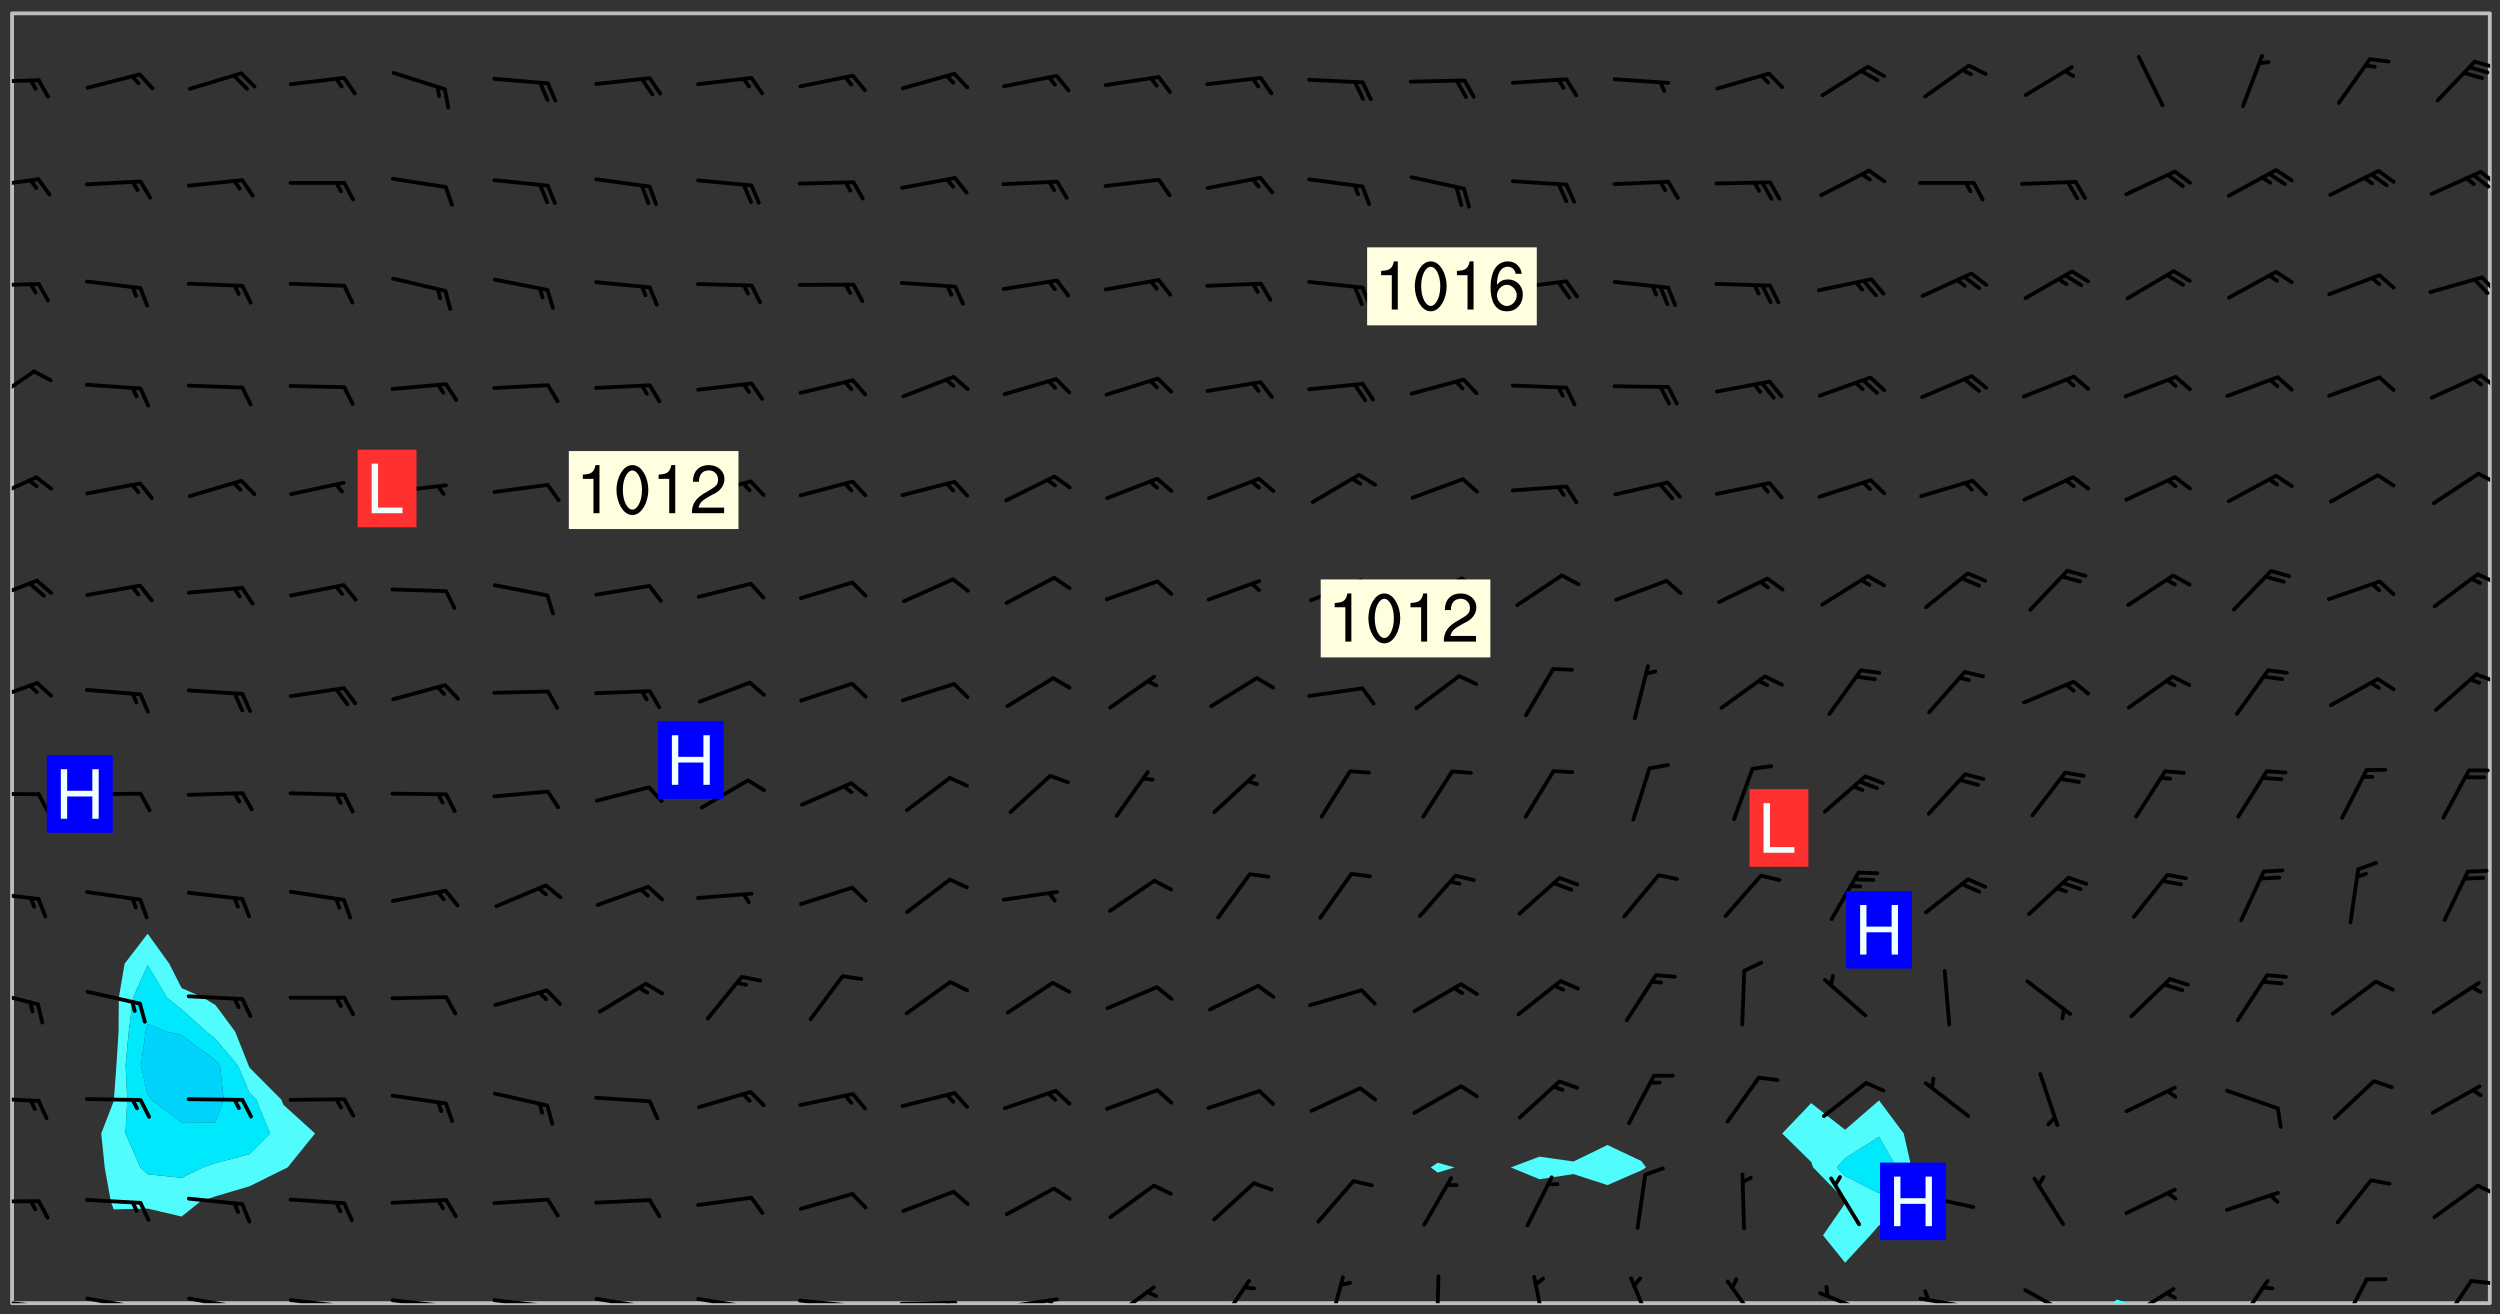 <svg xmlns="http://www.w3.org/2000/svg" role="img" xmlns:xlink="http://www.w3.org/1999/xlink" viewBox="142.45 309.95 326.84 171.84"><rect x="142.45" y="309.95" width="326.84" height="171.84" fill="#333333" stroke="none"/><defs><clipPath id="clip2"><path d="M 144 311.672 L 145 311.672 L 145 480.328 L 144 480.328 Z M 144 311.672"/></clipPath><clipPath id="clip3"><path d="M 144 311.672 L 468 311.672 L 468 480.328 L 144 480.328 Z M 144 311.672"/></clipPath><clipPath id="clip4"><path d="M 418 479 L 421 479 L 421 480.328 L 418 480.328 Z M 418 479"/></clipPath><clipPath id="clip5"><path d="M 467 311.672 L 468 311.672 L 468 480.328 L 467 480.328 Z M 467 311.672"/></clipPath><clipPath id="clip6"><path d="M 144 479 L 148 479 L 148 480.328 L 144 480.328 Z M 144 479"/></clipPath><clipPath id="clip7"><path d="M 147 480 L 149 480 L 149 480.328 L 147 480.328 Z M 147 480"/></clipPath><clipPath id="clip8"><path d="M 146 480 L 148 480 L 148 480.328 L 146 480.328 Z M 146 480"/></clipPath><clipPath id="clip9"><path d="M 153 479 L 162 479 L 162 480.328 L 153 480.328 Z M 153 479"/></clipPath><clipPath id="clip10"><path d="M 160 480 L 162 480 L 162 480.328 L 160 480.328 Z M 160 480"/></clipPath><clipPath id="clip11"><path d="M 159 480 L 161 480 L 161 480.328 L 159 480.328 Z M 159 480"/></clipPath><clipPath id="clip12"><path d="M 166 479 L 175 479 L 175 480.328 L 166 480.328 Z M 166 479"/></clipPath><clipPath id="clip13"><path d="M 173 480 L 176 480 L 176 480.328 L 173 480.328 Z M 173 480"/></clipPath><clipPath id="clip14"><path d="M 172 480 L 174 480 L 174 480.328 L 172 480.328 Z M 172 480"/></clipPath><clipPath id="clip15"><path d="M 180 479 L 188 479 L 188 480.328 L 180 480.328 Z M 180 479"/></clipPath><clipPath id="clip16"><path d="M 187 480 L 189 480 L 189 480.328 L 187 480.328 Z M 187 480"/></clipPath><clipPath id="clip17"><path d="M 186 480 L 188 480 L 188 480.328 L 186 480.328 Z M 186 480"/></clipPath><clipPath id="clip18"><path d="M 193 479 L 202 479 L 202 480.328 L 193 480.328 Z M 193 479"/></clipPath><clipPath id="clip19"><path d="M 200 480 L 202 480 L 202 480.328 L 200 480.328 Z M 200 480"/></clipPath><clipPath id="clip20"><path d="M 206 479 L 215 479 L 215 480.328 L 206 480.328 Z M 206 479"/></clipPath><clipPath id="clip21"><path d="M 213 480 L 216 480 L 216 480.328 L 213 480.328 Z M 213 480"/></clipPath><clipPath id="clip22"><path d="M 220 479 L 228 479 L 228 480.328 L 220 480.328 Z M 220 479"/></clipPath><clipPath id="clip23"><path d="M 227 480 L 229 480 L 229 480.328 L 227 480.328 Z M 227 480"/></clipPath><clipPath id="clip24"><path d="M 233 479 L 241 479 L 241 480.328 L 233 480.328 Z M 233 479"/></clipPath><clipPath id="clip25"><path d="M 240 480 L 242 480 L 242 480.328 L 240 480.328 Z M 240 480"/></clipPath><clipPath id="clip26"><path d="M 246 479 L 255 479 L 255 480.328 L 246 480.328 Z M 246 479"/></clipPath><clipPath id="clip27"><path d="M 253 480 L 256 480 L 256 480.328 L 253 480.328 Z M 253 480"/></clipPath><clipPath id="clip28"><path d="M 260 480 L 268 480 L 268 480.328 L 260 480.328 Z M 260 480"/></clipPath><clipPath id="clip29"><path d="M 266 480 L 268 480 L 268 480.328 L 266 480.328 Z M 266 480"/></clipPath><clipPath id="clip30"><path d="M 273 479 L 281 479 L 281 480.328 L 273 480.328 Z M 273 479"/></clipPath><clipPath id="clip31"><path d="M 279 479 L 281 479 L 281 480.328 L 279 480.328 Z M 279 479"/></clipPath><clipPath id="clip32"><path d="M 287 477 L 294 477 L 294 480.328 L 287 480.328 Z M 287 477"/></clipPath><clipPath id="clip33"><path d="M 301 477 L 306 477 L 306 480.328 L 301 480.328 Z M 301 477"/></clipPath><clipPath id="clip34"><path d="M 315 476 L 319 476 L 319 480.328 L 315 480.328 Z M 315 476"/></clipPath><clipPath id="clip35"><path d="M 330 476 L 331 476 L 331 480.328 L 330 480.328 Z M 330 476"/></clipPath><clipPath id="clip36"><path d="M 342 476 L 345 476 L 345 480.328 L 342 480.328 Z M 342 476"/></clipPath><clipPath id="clip37"><path d="M 355 476 L 359 476 L 359 480.328 L 355 480.328 Z M 355 476"/></clipPath><clipPath id="clip38"><path d="M 368 477 L 373 477 L 373 480.328 L 368 480.328 Z M 368 477"/></clipPath><clipPath id="clip39"><path d="M 380 478 L 388 478 L 388 480.328 L 380 480.328 Z M 380 478"/></clipPath><clipPath id="clip40"><path d="M 393 479 L 401 479 L 401 480.328 L 393 480.328 Z M 393 479"/></clipPath><clipPath id="clip41"><path d="M 393 478 L 395 478 L 395 480.328 L 393 480.328 Z M 393 478"/></clipPath><clipPath id="clip42"><path d="M 406 478 L 414 478 L 414 480.328 L 406 480.328 Z M 406 478"/></clipPath><clipPath id="clip43"><path d="M 420 478 L 427 478 L 427 480.328 L 420 480.328 Z M 420 478"/></clipPath><clipPath id="clip44"><path d="M 434 477 L 440 477 L 440 480.328 L 434 480.328 Z M 434 477"/></clipPath><clipPath id="clip45"><path d="M 448 476 L 453 476 L 453 480.328 L 448 480.328 Z M 448 476"/></clipPath><clipPath id="clip46"><path d="M 461 477 L 466 477 L 466 480.328 L 461 480.328 Z M 461 477"/></clipPath><clipPath id="clip47"><path d="M 465 477 L 468 477 L 468 478 L 465 478 Z M 465 477"/></clipPath><clipPath id="clip48"><path d="M 144 466 L 148 466 L 148 468 L 144 468 Z M 144 466"/></clipPath><clipPath id="clip49"><path d="M 466 464 L 468 464 L 468 467 L 466 467 Z M 466 464"/></clipPath><clipPath id="clip50"><path d="M 144 453 L 148 453 L 148 455 L 144 455 Z M 144 453"/></clipPath><clipPath id="clip51"><path d="M 144 439 L 148 439 L 148 442 L 144 442 Z M 144 439"/></clipPath><clipPath id="clip52"><path d="M 144 426 L 148 426 L 148 428 L 144 428 Z M 144 426"/></clipPath><clipPath id="clip53"><path d="M 144 413 L 148 413 L 148 415 L 144 415 Z M 144 413"/></clipPath><clipPath id="clip54"><path d="M 144 399 L 148 399 L 148 402 L 144 402 Z M 144 399"/></clipPath><clipPath id="clip55"><path d="M 465 397 L 468 397 L 468 400 L 465 400 Z M 465 397"/></clipPath><clipPath id="clip56"><path d="M 144 385 L 148 385 L 148 389 L 144 389 Z M 144 385"/></clipPath><clipPath id="clip57"><path d="M 466 384 L 468 384 L 468 387 L 466 387 Z M 466 384"/></clipPath><clipPath id="clip58"><path d="M 144 372 L 148 372 L 148 376 L 144 376 Z M 144 372"/></clipPath><clipPath id="clip59"><path d="M 466 371 L 468 371 L 468 374 L 466 374 Z M 466 371"/></clipPath><clipPath id="clip60"><path d="M 144 358 L 148 358 L 148 363 L 144 363 Z M 144 358"/></clipPath><clipPath id="clip61"><path d="M 466 358 L 468 358 L 468 361 L 466 361 Z M 466 358"/></clipPath><clipPath id="clip62"><path d="M 144 346 L 148 346 L 148 348 L 144 348 Z M 144 346"/></clipPath><clipPath id="clip63"><path d="M 466 345 L 468 345 L 468 349 L 466 349 Z M 466 345"/></clipPath><clipPath id="clip64"><path d="M 144 333 L 148 333 L 148 335 L 144 335 Z M 144 333"/></clipPath><clipPath id="clip65"><path d="M 466 332 L 468 332 L 468 335 L 466 335 Z M 466 332"/></clipPath><clipPath id="clip66"><path d="M 465 332 L 468 332 L 468 335 L 465 335 Z M 465 332"/></clipPath><clipPath id="clip67"><path d="M 144 320 L 148 320 L 148 321 L 144 321 Z M 144 320"/></clipPath><clipPath id="clip68"><path d="M 465 317 L 468 317 L 468 319 L 465 319 Z M 465 317"/></clipPath><g id="surface2372" clip-path="url(#clip1)"><path fill="#fff" fill-opacity="0" fill-rule="evenodd" d="M 0 0 L 1000 0 L 1000 1000 L 0 1000 Z M 0 0"/><path fill="#d3d3d3" fill-opacity="0" fill-rule="evenodd" d="M162.152 355.867L161.918 356.16 161.977 356.395 162.094 356.566 162.27 356.801 162.562 357.148 162.676 357.207 162.793 357.035 162.852 356.801 163.027 356.625 163.492 356.449 164.191 356.449 164.426 356.742 164.715 357.559 164.773 357.734 164.949 357.965 165.301 358.199 166 358.898 166.172 359.074 166.406 359.422 166.641 359.832 166.93 360.414 167.34 360.879 167.57 361.113 167.805 361.289 167.922 361.52 168.098 361.812 168.27 362.977 168.27 363.211 168.328 363.5 168.387 363.617 168.504 363.734 168.852 364.145 168.969 364.316 169.145 364.492 169.32 364.727 169.438 364.898 169.609 365.25 169.668 365.484 169.902 365.891 170.137 365.832 169.961 366.008 169.902 366.938 169.32 366.938 169.086 366.824 168.738 366.938 168.621 367.055 168.562 367.348 168.504 367.523 168.387 367.695 167.922 367.988 167.863 368.223 167.805 368.336 167.805 368.98 167.863 369.152 167.863 369.562 167.922 369.621 167.922 370.027 167.98 370.434 168.098 370.609 168.156 370.668 168.387 371.309 168.328 371.602 168.328 372.301 168.27 372.883 168.27 373.117 168.211 373.348 168.156 373.699 168.156 375.621 168.211 375.738 168.637 375.738 168.27 375.855 168.246 376.207 169.137 377.375 170.879 377.914 172.219 378.273 172.219 378.812 172.309 379.621 172.844 380.336 174.363 380.605 175.254 380.52 175.344 381.684 175.879 381.863 177.039 381.684 179.094 380.699 180.254 380.336 182.133 380.16 183.828 379.98 183.648 380.699 182.133 380.785 180.883 380.875 180.078 381.145 179.004 381.953 179.273 382.672 179.809 383.57 179.629 384.195 179.363 385.004 179.629 386.082 180.254 386.98 181.059 387.16 182.309 386.98 182.043 387.703 182.141 388.207 182.195 388.5 182.195 388.672 182.254 388.965 182.254 389.371 182.43 389.488 182.781 389.605 183.188 389.605 183.48 389.43 183.594 389.312 183.652 389.195 183.77 388.965 183.828 388.789 184.18 388.324 184.41 388.148 184.586 388.09 184.762 388.148 184.82 388.324 184.938 389.312 184.992 389.781 185.051 389.953 185.168 390.188 185.344 390.246 186.16 390.305 186.449 390.305 186.566 390.539 186.625 390.945 186.684 391.297 186.684 392.402 186.801 392.695 186.918 393.043 187.207 393.742 187.383 394.094 187.965 394.848 188.316 395.023 188.488 395.082 188.957 395.316 189.598 395.781 189.945 396.016 190.238 396.191 190.531 396.246 190.762 396.309 191.578 396.656 191.871 396.832 191.984 397.004 192.336 397.355 192.453 397.531 192.977 398.172 192.977 398.461 193.035 398.812 193.035 399.16 193.094 399.512 193.152 399.801 193.27 399.859 193.441 399.918 193.617 399.918 194.199 400.152 194.375 400.27 194.551 400.559 194.727 400.793 194.84 401.027 195.133 401.258 195.25 401.375 195.25 401.785 195.309 401.84 195.598 402.074 195.832 402.191 195.891 402.309 196.008 402.48 196.066 402.598 196.297 402.832 196.355 403.008 196.59 403.066 196.707 403.125 196.59 403.238 196.531 403.355 196.531 403.473 196.414 403.766 196.297 404.055 196.297 404.637 196.473 404.754 196.59 404.812 196.648 404.93 196.766 405.047 196.879 405.105 197.055 405.453 197.113 405.805 197.172 406.211 197.172 406.387 197.113 406.562 196.996 407.262 196.996 407.434 197.113 407.609 197.406 407.902 197.812 407.902 197.988 408.02 198.105 408.191 198.223 408.484 198.223 408.719 197.695 408.719 197.465 408.484 197.23 408.484 197.055 408.543 196.996 409.242 197.055 409.59 197.172 409.766 197.348 410.176 197.465 410.406 197.754 410.875 197.93 410.93 198.453 410.93 198.688 410.988 199.445 411.629 199.504 411.922 199.504 412.156 199.562 412.215 199.793 412.562 199.793 412.914 199.676 413.086 199.676 413.379 199.969 413.668 200.262 413.844 200.434 413.902 200.727 414.078 201.02 414.195 201.602 414.602 201.891 414.836 202.184 415.012 202.402 415.172 202.418 415.184 202.648 415.359 203.289 415.883 203.465 416.117 203.582 416.293 203.758 416.469 203.871 416.641 203.871 417.281 203.988 417.457 204.457 417.574 205.039 417.691 205.273 417.75 205.504 417.863 205.797 417.98 205.91 418.039 206.496 418.391 206.785 418.562 206.961 418.625 207.137 418.68 207.312 418.738 208.012 419.09 208.301 419.266 208.535 419.32 208.824 419.496 209.059 419.613 209.699 420.02 209.992 420.137 210.164 420.195 210.398 420.254 210.809 420.312 211.039 420.371 211.273 420.488 211.332 420.66 210.922 420.836 211.391 420.895 211.449 421.188 211.562 421.422 211.738 421.477 211.973 421.535 212.148 421.594 212.555 421.711 213.195 421.945 213.312 422.117 213.371 422.352 213.371 422.527 213.312 422.645 213.254 423.051 213.488 423.285 213.605 423.344 213.953 423.461 214.594 423.691 214.77 423.809 215.059 423.926 215.234 424.102 215.469 424.566 216.051 425.672 216.227 425.848 216.574 426.023 216.75 426.141 217.102 426.258 218.148 426.781 218.383 426.84 218.848 426.953 219.141 427.012 219.605 427.188 220.363 427.77 220.598 428.004 220.945 428.469 221.121 428.645 221.41 428.879 222.227 429.578 222.52 429.754 222.809 430.043 223.102 430.219 223.395 430.508 224.09 431.148 224.266 431.324 224.559 431.559 224.848 431.793 225.316 432.082 225.957 432.664 226.305 432.898 226.539 433.191 226.887 433.539 227.238 434.004 228.172 434.996 228.52 435.402 228.637 435.578 228.871 435.637 228.984 435.754 229.629 435.93 229.859 436.043 230.094 436.102 230.387 436.277 230.617 436.395 231.551 437.094 231.957 437.5 232.191 437.676 232.598 437.852 232.832 437.969 233.648 438.316 233.996 438.551 234.23 438.668 234.523 438.957 234.754 439.074 235.512 439.426 235.863 439.598 236.094 439.656 236.387 439.773 236.621 439.832 237.492 440.008 238.309 440.008 238.777 440.238 238.949 440.297 239.824 440.996 240.289 441.113 240.582 441.172 240.758 441.23 240.988 441.289 241.457 441.348 241.805 441.406 242.156 441.465 242.562 441.523 242.855 441.523 243.027 441.582 243.027 441.812 243.203 441.988 243.496 441.988 243.844 442.047 244.195 442.105 244.895 442.223 245.535 442.223 246 441.988 246.293 441.812 246.465 441.695 246.875 441.523 247.164 441.348 248.098 440.883 248.566 440.59 249.09 440.297 249.555 440.125 250.02 439.949 251.07 439.484 251.359 439.367 251.77 439.25 252.059 439.133 252.586 438.957 254.102 438.258 254.684 437.91 254.973 437.852 255.266 437.793 255.613 437.676 256.488 437.445 256.84 437.328 256.953 437.328 257.188 437.27 258.062 437.035 258.297 436.977 259.109 436.977 259.461 436.918 260.277 436.801 260.449 436.742 260.801 436.688 261.094 436.629 261.324 436.57 262.141 436.395 262.316 436.336 262.664 436.336 262.898 436.277 263.363 436.16 264.121 435.988 264.355 435.93 264.703 435.93 265.113 435.812 265.402 435.754 266.688 435.695 266.977 435.695 267.387 435.637 267.617 435.578 267.793 435.578 268.668 435.461 269.074 435.461 269.484 435.344 269.832 435.344 270.184 435.23 271.055 435.172 272.805 435.172 273.852 435.461 274.262 435.578 274.551 435.695 274.902 435.812 275.191 435.93 276.242 436.102 276.531 436.16 276.824 436.16 277.117 436.219 277.289 436.277 277.699 436.336 277.871 436.395 277.988 436.453 278.105 436.453 278.223 436.512 278.574 436.57 278.688 436.57 279.098 436.637 281.02 437.031 282.945 437.426 284.465 437.875 286.16 438.594 288.305 439.398 289.91 438.68 291.34 437.875 292.5 436.797 293.75 436.348 296.785 435.629 298.66 435.27 300.805 433.922 303.039 432.668 305.539 431.41 307.234 430.961 309.02 430.781 310.18 430.512 310.805 431.051 312.145 430.781 312.859 429.793 313.844 428.449 314.289 428.27 315.094 427.91 316.969 427.371 318.754 426.922 320.004 426.652 321.164 426.562 322.863 426.473 324.824 426.203 326.074 426.113 326.613 426.113 327.238 426.023 328.129 426.023 330.273 425.844 332.684 425.664 335.273 425.574 336.969 425.754 338.578 425.844 340.008 426.203 341.168 426.922 343.043 427.91 344.203 429.438 344.469 430.152 345.098 430.242 345.453 431.141 345.988 431.68 346.523 433.207 347.598 433.566 348.133 433.566 347.328 434.102 347.418 435.809 348.133 438.504 349.023 439.309 349.918 440.297 350.633 441.555 352.418 442.094 353.938 441.914 354.293 443.258 355.902 442.453 356.883 441.914 357.152 442.184 357.469 441.969 357.688 441.824 358.488 442.273 358.938 441.914 359.293 441.914 359.828 441.645 360.367 440.926 360.902 440.656 361.527 439.668 362.688 440.117 363.527 440.488 364.922 441.105 366.617 440.926 368.223 440.926 370.008 441.016 370.188 439.309 370.723 437.965 371.527 438.234 372.02 439.082 372.422 439.488 372.332 440.027 372.332 440.387 373.047 440.836 373.758 440.566 375.188 440.566 375.547 441.555 375.992 442.812 376.707 444.156 377.957 444.785 379.652 445.414 380.367 445.234 380.547 444.695 381.527 444.605 381.977 444.965 382.062 446.223 381.797 446.852 381.262 447.031 381.262 447.57 381.977 448.555 382.242 449.094 383.227 450.082 384.027 451.16 383.762 451.52 383.672 452.418 383.047 454.75 382.691 456.816 382.602 458.609 382.422 459.328 382.332 459.867 382.332 461.305 381.352 463.188 380.992 464.895 380.457 465.793 379.652 466.961 379.387 467.5 381.441 468.754 381.527 469.113 381.172 469.652 381.082 469.473 381.082 470.281 381.172 471.719 380.727 472.434 379.652 472.527 379.387 473.242 379.922 474.141 380.727 474.859 381.887 475.668 383.227 475.938 383.672 476.297 383.316 476.746 381.527 476.656 380.277 476.207 379.562 475.488 378.938 475.398 378.762 478.988 378.574 480.297 467.934 480.297 467.934 311.703 412.664 311.703 412.664 360.785 413.426 360.91 416.715 361.453 418.738 364.289 418.738 367.043 421.09 367.375 423.438 367.707 427.488 367.707 426.109 371.867 424.086 372.574 422.062 373.277 421.52 373.621 418.926 375.238 418.738 375.355 416.715 373.277 415.984 370.535 413.312 368.457 411.938 364.957 411.871 364.875 409.914 362.203 412.664 360.785 412.664 311.703 294.422 311.703 294.422 403.117 294.539 403.148 294.672 403.16 294.746 403.234 294.852 403.281 294.941 403.34 295.027 403.398 295.117 403.457 295.414 403.754 295.473 403.844 295.504 403.961 295.531 404.078 295.547 404.215 295.516 404.332 295.457 404.422 295.398 404.508 295.355 404.613 295.309 404.715 295.281 404.836 295.281 404.98 295.457 405.25 295.605 405.398 295.68 405.484 295.754 405.559 295.797 405.664 295.859 405.754 295.918 405.84 295.961 405.945 296.02 406.035 296.066 406.137 296.109 406.242 296.168 406.328 296.285 406.508 296.359 406.582 296.422 406.668 296.48 406.758 296.523 406.863 296.582 406.953 296.641 407.039 296.703 407.129 296.762 407.219 296.805 407.32 296.922 407.5 296.996 407.574 297.055 407.66 297.129 407.734 297.219 407.793 297.324 407.84 297.473 407.84 297.605 407.824 297.738 407.84 297.84 407.793 297.914 407.719 297.961 407.617 297.945 407.484 297.945 407.336 297.898 407.23 297.871 407.113 297.824 407.012 297.797 406.891 297.754 406.789 297.691 406.699 297.648 406.598 297.605 406.492 297.574 406.375 297.559 406.242 297.547 406.105 297.633 406.047 297.691 405.961 297.812 405.93 297.855 406.035 297.871 406.168 297.871 406.285 297.93 406.387 297.988 406.477 298.078 406.535 298.227 406.684 298.285 406.773 298.328 406.879 298.316 406.98 298.402 407.039 298.508 407.086 298.594 407.145 298.684 407.203 298.758 407.277 298.641 407.305 298.535 407.352 298.449 407.41 298.375 407.484 298.316 407.574 298.254 407.66 298.227 407.781 298.18 407.883 298.137 407.988 298.105 408.105 298.094 408.238 298.078 408.371 298.078 408.52 298.105 408.637 298.152 408.742 298.195 408.844 298.254 408.934 298.328 409.008 298.418 409.066 298.492 409.141 298.582 409.199 298.641 409.289 298.684 409.395 298.73 409.496 298.848 409.527 298.98 409.543 299.129 409.543 299.246 409.512 299.352 409.555 299.395 409.66 299.441 409.762 299.469 409.883 299.5 410 299.527 410.117 299.559 410.238 299.586 410.355 299.691 410.398 299.793 410.445 299.926 410.43 300.074 410.578 300.137 410.664 300.211 410.738 300.281 410.812 300.371 410.875 300.477 410.918 300.578 410.961 300.695 410.992 300.832 411.008 300.949 410.977 301.023 410.902 301.051 410.785 301.039 410.652 301.008 410.531 300.98 410.414 301.023 410.309 301.141 410.309 301.23 410.371 301.348 410.398 301.496 410.398 301.629 410.414 301.777 410.414 301.91 410.43 302.043 410.414 302.191 410.414 302.324 410.398 302.457 410.387 302.594 410.398 302.711 410.371 302.844 410.355 303.035 410.297 302.977 410.473 302.961 410.605 302.934 410.727 302.918 410.859 302.859 410.945 302.727 410.961 302.621 411.008 302.516 411.051 302.398 411.082 302.281 411.109 302.016 411.141 301.867 411.141 301.734 411.156 301.66 411.23 301.719 411.316 301.867 411.465 301.984 411.645 302.059 411.715 302.148 411.777 302.238 411.836 302.324 411.895 302.414 411.953 302.516 411.996 302.621 412.059 302.727 412.102 302.812 412.16 302.918 412.207 303.02 412.25 303.199 412.367 303.258 412.457 303.215 412.559 303.168 412.664 303.184 412.797 303.406 413.02 303.465 413.109 303.508 413.211 303.539 413.332 303.582 413.434 303.598 413.566 303.629 413.684 303.641 413.82 303.672 413.938 303.82 414.086 303.922 414.129 304.027 414.172 304.145 414.203 304.277 414.219 304.414 414.234 304.531 414.234 304.648 414.203 304.738 414.145 304.781 414.039 304.828 413.938 304.871 413.832 304.902 413.715 304.914 413.582 304.914 413.434 304.902 413.301 304.887 413.168 304.855 413.051 304.812 412.945 304.766 412.84 304.723 412.738 304.68 412.633 304.664 412.5 304.68 412.367 304.707 412.25 304.738 412.133 304.766 412.012 304.812 411.91 304.902 411.852 304.988 411.789 305.062 411.715 305.152 411.656 305.375 411.434 305.434 411.348 305.508 411.273 305.625 411.094 305.684 411.008 305.684 410.859 305.609 410.785 305.508 410.738 305.402 410.695 305.301 410.652 305.242 410.562 305.195 410.457 305.168 410.34 305.258 410.281 305.375 410.25 305.477 410.207 305.656 410.09 305.805 409.941 305.816 409.809 305.805 409.703 305.715 409.645 305.582 409.66 305.434 409.66 305.301 409.676 305.168 409.66 305.047 409.629 304.961 409.57 304.887 409.496 304.828 409.406 304.766 409.32 304.648 409.141 304.59 409.055 304.621 408.934 304.707 408.875 304.828 408.844 304.887 408.758 304.887 408.637 304.855 408.52 304.797 408.43 304.738 408.344 304.691 408.238 304.664 408.121 304.648 407.988 304.707 407.898 304.781 407.824 304.871 407.766 304.988 407.586 305.062 407.512 305.121 407.426 305.27 407.277 305.391 407.246 305.523 407.23 305.656 407.246 305.73 407.32 305.773 407.426 305.789 407.559 305.758 407.676 305.641 407.707 305.508 407.719 305.359 407.867 305.316 407.973 305.27 408.074 305.242 408.195 305.211 408.312 305.211 408.461 305.242 408.578 305.285 408.684 305.344 408.773 305.418 408.844 305.492 408.918 305.609 408.949 305.73 408.977 305.848 408.949 305.98 408.934 306.098 408.934 306.188 408.992 306.262 409.066 306.309 409.172 306.367 409.258 306.469 409.305 306.602 409.32 306.707 409.363 306.793 409.422 306.781 409.527 306.707 409.602 306.527 409.719 306.469 409.809 306.379 409.867 306.309 409.941 306.234 410.016 306.172 410.105 306.145 410.223 306.129 410.355 306.145 410.488 306.129 410.621 306.129 410.77 306.145 410.902 306.172 411.02 306.203 411.141 306.277 411.215 306.367 411.273 306.453 411.332 306.543 411.391 306.66 411.422 306.66 411.508 306.559 411.555 306.469 411.613 306.203 411.645 306.086 411.672 305.938 411.672 305.832 411.715 305.73 411.762 305.672 411.852 305.609 412.086 305.598 412.219 305.566 412.34 305.551 412.473 305.551 412.766 305.539 412.898 305.551 413.035 305.566 413.168 305.699 413.184 305.832 413.195 305.953 413.227 306.039 413.285 306.113 413.359 306.16 413.465 306.203 413.566 306.219 413.699 306.219 414.145 306.203 414.277 306.203 414.723 306.234 414.988 306.262 415.105 306.277 415.238 306.309 415.355 306.395 415.566 306.426 415.832 306.426 415.98 306.395 416.098 306.367 416.215 306.336 416.336 306.309 416.453 306.277 416.57 306.246 416.691 306.234 416.824 306.219 416.957 306.309 417.016 306.426 416.984 306.527 417 306.574 417.105 306.543 417.371 306.543 417.812 306.5 417.918 306.453 418.023 306.41 418.125 306.367 418.23 306.309 418.316 306.277 418.438 306.234 418.555 306.203 418.672 306.188 418.805 306.203 418.938 306.262 419.027 306.367 419.074 306.453 419.133 306.512 419.219 306.5 419.355 306.469 419.473 306.426 419.574 306.426 420.02 306.41 420.152 306.41 420.301 306.379 420.418 306.336 420.523 306.309 420.641 306.262 420.746 306.219 420.848 306.188 420.969 306.16 421.086 306.129 421.219 306.098 421.336 306.07 421.453 306.027 421.559 305.996 421.676 305.965 421.797 305.953 421.93 305.938 422.062 305.938 422.359 305.965 422.477 305.965 422.625 306.012 423.023 306.039 423.141 306.098 423.23 306.219 423.262 306.367 423.262 306.5 423.246 306.559 423.336 306.559 423.453 306.5 423.543 306.41 423.602 306.309 423.645 306.203 423.691 306.113 423.75 306.027 423.809 305.891 423.824 305.773 423.793 305.641 423.777 305.539 423.824 305.477 423.91 305.465 424.047 305.449 424.18 305.418 424.297 305.391 424.414 305.375 424.547 305.344 424.668 305.344 424.965 305.359 425.098 305.391 425.215 305.391 425.363 305.402 425.496 305.402 425.645 305.375 425.762 305.328 425.863 305.301 425.984 305.27 426.102 305.211 426.191 305.137 426.266 305.035 426.309 304.93 426.355 304.812 426.383 304.691 426.414 304.59 426.367 304.648 426.281 304.754 426.234 304.781 426.117 304.812 426 304.84 425.879 304.871 425.762 304.871 425.613 304.887 425.48 304.855 425.363 304.812 425.258 304.707 425.273 304.633 425.348 304.531 425.391 304.441 425.453 304.367 425.527 304.324 425.629 304.309 425.762 304.277 425.879 304.25 426 304.219 426.117 304.191 426.234 304.16 426.355 304.133 426.473 304.102 426.59 304.059 426.695 303.969 426.754 303.879 426.754 303.762 426.723 303.73 426.637 303.746 426.5 303.715 426.383 303.715 426.234 303.703 426.102 303.703 425.953 303.641 425.719 303.613 425.598 303.57 425.496 303.523 425.391 303.465 425.305 303.406 425.215 303.363 425.109 303.301 425.023 303.152 424.875 303.082 424.801 302.977 424.754 302.871 424.711 302.77 424.668 302.473 424.371 302.383 424.297 302.297 424.238 302.191 424.195 302.102 424.133 302.016 424.074 301.91 424.031 301.82 423.973 301.734 423.91 301.66 423.84 301.555 423.793 301.469 423.734 301.363 423.691 301.273 423.629 301.172 423.586 301.066 423.543 300.98 423.484 300.875 423.438 300.77 423.395 300.668 423.348 300.578 423.289 300.477 423.246 300.371 423.203 300.281 423.141 300.164 423.113 300.031 423.098 299.898 423.113 299.75 423.113 299.617 423.129 299.5 423.098 299.41 423.039 299.336 422.965 299.246 422.906 299.145 422.859 298.996 422.859 298.875 422.832 298.773 422.789 298.699 422.715 298.582 422.535 298.492 422.477 298.391 422.434 298.301 422.371 298.195 422.328 298.105 422.27 298.02 422.211 297.914 422.164 297.855 422.078 297.797 421.988 297.754 421.883 297.707 421.781 297.633 421.707 297.547 421.648 297.473 421.574 297.383 421.516 297.16 421.293 297.117 421.188 297.086 420.922 297.191 420.879 297.336 420.879 297.441 420.922 297.516 420.996 297.605 421.055 297.691 421.113 297.797 421.16 297.887 421.219 298.035 421.367 298.105 421.441 298.254 421.59 298.316 421.676 298.391 421.75 298.477 421.809 298.551 421.883 298.641 421.945 298.73 422.004 298.816 422.062 299.086 422.238 299.188 422.285 299.293 422.328 299.395 422.371 299.441 422.297 299.5 422.211 299.574 422.137 299.645 422.062 299.75 422.105 299.824 422.18 299.883 422.27 299.926 422.371 299.973 422.477 300.016 422.582 300.137 422.609 300.254 422.582 300.328 422.492 300.371 422.387 300.43 422.297 300.504 422.223 300.609 422.18 300.727 422.152 300.859 422.164 300.949 422.223 301.098 422.371 301.156 422.461 301.199 422.566 301.246 422.668 301.289 422.773 301.332 422.875 301.438 422.922 301.543 422.965 301.676 422.98 301.762 422.922 301.82 422.832 301.895 422.758 302 422.715 302.117 422.742 302.223 422.789 302.324 422.832 302.43 422.875 302.531 422.922 302.711 423.039 302.711 423.156 302.695 423.289 302.711 423.422 302.727 423.559 302.785 423.645 302.887 423.691 303.008 423.719 303.125 423.75 303.273 423.75 303.391 423.719 303.449 423.629 303.629 423.512 303.688 423.422 303.762 423.348 303.82 423.262 303.938 423.082 304.117 422.965 304.234 422.996 304.324 423.055 304.367 423.129 304.352 423.262 304.352 423.379 304.441 423.438 304.59 423.438 304.723 423.422 304.855 423.41 305.121 423.379 305.227 423.336 305.344 423.305 305.465 423.277 305.539 423.203 305.609 423.129 305.672 423.039 305.656 422.934 305.609 422.832 305.508 422.789 305.402 422.773 305.285 422.801 305.02 422.832 304.871 422.832 304.797 422.758 304.707 422.699 304.59 422.668 304.473 422.641 304.34 422.625 304.191 422.625 304.059 422.641 303.762 422.641 303.656 422.594 303.508 422.445 303.465 422.344 303.406 422.254 303.629 422.031 303.715 421.973 303.82 421.93 303.938 421.898 304.07 421.883 304.203 421.898 304.34 421.914 304.441 421.957 304.574 421.945 304.664 421.883 304.766 421.84 304.828 421.75 304.781 421.648 304.691 421.59 304.574 421.559 304.473 421.516 304.414 421.426 304.352 421.336 304.352 421.219 304.367 421.086 304.473 421.039 304.547 420.969 304.547 420.848 304.457 420.789 304.426 420.672 304.516 420.613 304.59 420.539 304.633 420.434 304.691 420.344 304.738 420.242 304.754 420.109 304.754 419.961 304.707 419.855 304.664 419.754 304.574 419.695 304.441 419.68 304.34 419.637 304.203 419.621 304.086 419.59 303.641 419.59 303.508 419.574 303.375 419.562 303.242 419.547 303.125 419.516 302.977 419.516 302.844 419.5 302.711 419.488 302.445 419.457 302.324 419.414 302.238 419.355 302.164 419.281 302.164 419.133 302.176 419 302.281 418.953 302.383 418.91 302.516 418.895 302.668 418.895 302.801 418.879 303.094 418.879 303.215 418.91 303.316 418.953 303.406 419.012 303.641 419.074 303.762 419.027 303.852 418.969 303.953 418.926 304.086 418.91 304.191 418.953 304.293 419 304.426 419.012 304.547 418.984 304.691 418.984 304.812 418.953 304.93 418.926 305.035 418.879 305.109 418.805 305.195 418.746 305.344 418.598 305.402 418.512 305.449 418.406 305.477 418.289 305.492 418.184 305.391 418.141 305.301 418.082 305.184 418.051 305.078 418.008 304.988 417.945 304.914 417.859 304.84 417.785 304.738 417.742 304.633 417.695 304.531 417.652 304.473 417.562 304.426 417.461 304.34 417.25 304.277 417.164 304.219 417.074 304.145 417 304.059 416.941 303.789 416.941 303.672 416.973 303.582 417.031 303.48 417.074 303.348 417.09 303.242 417.074 303.215 416.957 303.152 416.867 303.035 416.836 302.934 416.793 302.785 416.645 302.754 416.527 302.738 416.422 302.812 416.348 302.992 416.23 303.109 416.203 303.227 416.172 303.363 416.188 303.465 416.23 303.57 416.273 303.672 416.32 303.777 416.363 303.895 416.395 304.027 416.41 304.145 416.438 304.277 416.453 304.383 416.438 304.473 416.379 304.398 416.305 304.293 416.262 304.219 416.188 304.145 416.098 303.996 415.949 303.91 415.891 303.82 415.832 303.746 415.758 303.656 415.699 303.555 415.652 303.434 415.625 303.332 415.578 303.227 415.535 303.109 415.504 303.008 415.461 302.887 415.43 302.738 415.43 302.621 415.461 302.516 415.504 302.43 415.566 302.25 415.684 302.164 415.742 302.074 415.801 301.969 415.848 301.883 415.906 301.777 415.949 301.676 415.992 301.57 416.039 301.496 416.113 301.438 416.203 301.379 416.289 301.332 416.395 301.273 416.48 301.199 416.555 301.066 416.543 300.949 416.512 300.832 416.512 300.758 416.586 300.668 416.645 300.594 416.719 300.504 416.777 300.418 416.836 300.312 416.883 300.211 416.926 300.074 416.941 299.973 416.898 299.824 416.75 299.719 416.703 299.633 416.703 299.527 416.75 299.426 416.793 299.305 416.824 299.188 416.793 299.113 416.719 299.113 416.602 299.145 416.48 299.219 416.41 299.277 416.32 299.352 416.246 299.469 416.215 299.574 416.172 299.867 416.172 300 416.156 300.137 416.141 300.238 416.098 300.328 416.039 300.43 415.992 300.52 415.934 300.652 415.922 300.742 415.98 300.875 415.992 300.965 415.934 301.051 415.875 301.156 415.832 301.246 415.773 301.332 415.711 301.422 415.652 301.57 415.504 301.629 415.418 301.688 415.328 301.793 415.285 301.926 415.27 302.043 415.297 302.164 415.328 302.223 415.27 302.281 415.18 302.312 414.914 302.34 414.797 302.445 414.809 302.578 414.824 302.68 414.781 302.77 414.723 302.828 414.633 302.902 414.559 302.961 414.469 303.008 414.367 303.02 414.234 303.008 414.102 302.961 413.996 302.812 413.848 302.754 413.758 302.695 413.672 302.652 413.566 302.652 413.121 302.668 412.988 302.668 412.84 302.68 412.707 302.621 412.648 302.531 412.707 302.43 412.664 302.25 412.547 302.164 412.488 302.102 412.398 302.043 412.309 301.969 412.234 301.883 412.176 301.762 412.207 301.66 412.219 301.555 412.266 301.469 412.324 301.363 412.367 301.215 412.516 301.125 412.574 301.039 412.633 300.949 412.695 300.844 412.738 300.711 412.754 300.711 412.633 300.816 412.59 300.934 412.559 301.008 412.488 301.051 412.383 301.051 412.234 301.023 412.117 300.875 411.969 300.742 411.953 300.594 411.953 300.477 411.984 300.371 412.027 300.27 412.07 300.18 412.133 300.062 412.16 299.988 412.086 300 411.953 299.957 411.852 299.914 411.746 299.824 411.688 299.707 411.715 299.586 411.746 299.469 411.777 299.367 411.82 299.246 411.852 299.145 411.895 299.039 411.938 298.949 411.996 298.848 412.012 298.848 411.895 298.863 411.762 298.805 411.672 298.73 411.715 298.582 411.863 298.523 411.953 298.449 412.027 298.402 412.133 298.359 412.234 298.285 412.309 298.227 412.398 298.152 412.473 298.094 412.559 298.02 412.633 297.93 412.695 297.855 412.766 297.781 412.84 297.68 412.855 297.547 412.871 297.441 412.828 297.441 412.707 297.59 412.559 297.633 412.457 297.691 412.367 297.738 412.266 297.781 412.16 297.84 412.07 297.871 411.953 297.914 411.852 297.945 411.73 297.973 411.613 298.02 411.508 298.062 411.406 298.105 411.301 298.18 411.23 298.27 411.168 298.359 411.109 298.461 411.066 298.758 411.066 299.023 411.035 299.129 410.992 299.055 410.918 298.938 410.887 298.832 410.844 298.742 410.785 298.641 410.738 298.551 410.68 298.449 410.637 298.344 410.594 298.254 410.531 298.168 410.473 298.062 410.43 297.961 410.387 297.84 410.355 297.723 410.324 297.621 410.281 297.5 410.25 297.398 410.207 297.309 410.148 297.266 410.043 297.25 409.91 297.352 409.867 297.484 409.852 297.621 409.867 297.754 409.852 297.855 409.809 297.914 409.719 297.93 409.613 297.84 409.555 297.766 409.48 297.664 409.438 297.574 409.379 297.426 409.23 297.383 409.125 297.367 408.992 297.367 408.699 297.309 408.609 297.219 408.551 297.145 408.477 297.102 408.371 297.07 408.254 297.012 408.164 296.938 408.09 296.82 408.062 296.746 407.988 296.656 407.93 296.566 407.867 296.48 407.809 296.406 407.734 296.348 407.648 296.301 407.543 296.215 407.484 296.066 407.336 295.871 407.277 295.738 407.293 295.637 407.336 295.562 407.41 295.516 407.512 295.473 407.617 295.414 407.707 295.355 407.793 295.059 408.09 294.969 408.148 294.883 408.148 294.82 408.062 294.777 407.957 294.809 407.84 294.867 407.75 294.895 407.633 294.883 407.5 294.793 407.438 294.688 407.484 294.57 407.512 294.453 407.543 294.184 407.719 294.082 407.766 293.965 407.793 293.859 407.84 293.77 407.898 293.668 407.941 293.609 407.855 293.562 407.75 293.578 407.617 293.625 407.512 293.695 407.438 293.77 407.367 293.828 407.277 293.828 407.129 293.785 407.023 293.547 407.023 293.445 407.07 293.414 407.188 293.387 407.305 293.355 407.426 293.281 407.469 293.148 407.484 293.074 407.438 293.031 407.336 292.988 407.23 292.941 407.129 292.898 407.023 292.777 407.055 292.676 407.098 292.543 407.113 292.426 407.145 292.32 407.188 292.23 407.246 292.129 407.293 292.008 407.32 291.875 407.336 291.773 407.293 291.715 407.203 291.668 407.098 291.625 406.996 291.582 406.891 291.582 406.773 291.641 406.684 291.727 406.625 291.906 406.508 292.008 406.461 292.113 406.418 292.219 406.359 292.32 406.316 292.41 406.254 292.512 406.211 292.617 406.152 292.719 406.105 292.809 406.047 292.914 406.004 293.016 405.961 293.105 405.898 293.207 405.855 293.344 405.84 293.461 405.871 293.562 405.914 293.684 405.945 293.785 405.988 293.891 406.035 293.992 406.078 294.098 406.121 294.199 406.168 294.305 406.211 294.406 406.254 294.512 406.301 294.598 406.359 294.703 406.402 294.82 406.434 294.926 406.477 295.027 406.523 295.117 406.582 295.223 406.625 295.324 406.668 295.43 406.715 295.547 406.742 295.648 406.789 295.77 406.816 295.918 406.816 296.004 406.758 296.02 406.656 296.078 406.566 296.051 406.449 295.977 406.375 295.859 406.195 295.785 406.121 295.695 406.047 295.516 405.93 295.43 405.871 295.324 405.828 295.223 405.781 294.953 405.605 294.895 405.516 294.82 405.441 294.762 405.352 294.719 405.25 294.688 405.133 294.672 404.996 294.672 404.434 294.66 404.301 294.645 404.168 294.613 404.051 294.598 403.918 294.586 403.785 294.555 403.664 294.332 403.441 294.273 403.355 294.258 403.25 294.289 403.133 294.422 403.117 294.422 311.703 172.992 311.703 172.992 313.156 172.934 313.391 172.582 314.441 172.41 314.965 172.293 315.312 172.117 315.723 172 315.895 171.766 316.188 171.535 316.246 171.184 316.246 171.066 316.305 170.836 316.711 170.836 317.004 170.953 317.18 171.184 317.41 171.301 317.645 171.941 318.402 172.234 318.867 172.41 319.102 172.641 319.453 172.875 319.801 173.516 320.617 173.691 321.082 173.863 321.492 173.98 322.188 174.156 322.656 174.273 324.055 174.332 324.52 174.332 325.395 174.449 326.441 174.449 331.223 174.391 331.688 174.039 332.969 173.863 333.492 173.75 333.902 173.398 334.832 172.934 336 172.699 336.582 172.582 336.758 172.41 337.105 172.234 337.512 171.883 338.328 171.824 338.621 171.711 338.914 171.594 339.203 171.535 339.379 171.418 340.254 171.359 340.66 171.301 340.777 171.242 340.953 171.184 341.125 170.953 341.652 170.836 341.824 170.836 342.059 170.719 342.293 170.66 342.465 170.484 343.051 170.484 343.34 170.426 343.516 170.426 343.809 170.367 343.922 170.309 344.449 170.309 344.621 170.254 344.855 170.254 347.477 170.078 348.293 169.961 348.469 169.785 348.703 169.668 348.875 169.555 349.109 168.969 350.043 168.738 350.332 168.445 350.797 168.27 351.031 167.98 351.383 167.629 352.082 167.516 352.312 167.34 352.723 167.164 352.953 166.758 353.48 165.941 354.18 165.648 354.352 165.359 354.586 165.184 354.703 165.008 354.879 164.484 355.285 163.957 355.461 163.785 355.637 163.551 355.691 162.91 355.867 162.152 355.867M174.363 386.891L173.289 387.34 173.648 388.234 174.898 387.52 175.344 386.98 174.363 386.891"/><path fill="#d3d3d3" fill-opacity="0" fill-rule="evenodd" d="M201.508 416.598L200.613 416.598 201.062 417.227 202.043 417.586 202.848 417.496 203.293 416.508 203.117 416.598 202.402 416.242 201.508 416.598M356.129 475.668L356.07 475.145 356.07 474.852 356.184 474.559 356.242 474.328 356.711 473.859 356.824 473.859 356.941 473.746 357.059 473.688 357.234 473.688 357.469 473.629 357.816 473.629 358.051 473.688 358.168 473.746 358.398 473.918 358.457 474.094 358.574 474.676 358.574 474.969 358.457 475.145 358.285 475.434 358.109 475.609 357.582 476.133 357.352 476.367 357.234 476.426 357.059 476.426 356.941 476.367 356.535 476.074 356.359 475.957 356.242 475.898 356.184 475.785 356.129 475.668M362.77 464.711L362.711 464.539 362.711 463.43 362.77 463.258 362.945 463.199 363.117 463.141 363.293 463.141 363.527 463.082 363.645 463.141 363.703 463.84 363.645 464.012 363.527 464.188 363.41 464.246 363.176 464.77 363.062 464.828 362.828 464.828 362.77 464.711M372.383 450.32L372.266 450.145 372.266 449.445 372.559 448.57 372.676 448.398 372.852 448.047 372.965 447.816 373.082 447.523 373.434 446.766 373.551 446.535 373.723 446.301 373.898 446.301 374.016 446.242 374.656 446.242 374.773 446.301 375.008 446.535 375.18 446.648 375.531 446.941 375.648 447.059 375.762 447.234 375.762 447.348 375.879 447.406 375.996 447.523 375.996 448.223 375.938 448.398 375.938 448.629 375.879 448.805 375.531 449.855 375.414 450.086 375.297 450.32 375.18 450.379 374.949 450.613 374.309 450.902 373.434 450.902 373.023 450.785 372.383 450.32"/><path fill="none" stroke="#bebebe" stroke-linecap="round" stroke-linejoin="round" stroke-miterlimit="10" stroke-width=".5" d="M 431.957 354.305 L 108.027 354.305 L 108.027 185.68 L 431.957 185.68 L 431.957 354.305" transform="matrix(1 0 0 -1 36 666)"/><g clip-path="url(#clip2)"><path fill="#fff" fill-opacity="0" fill-rule="evenodd" d="M 144 475.891 L 144 480.328 L 144.004 480.328 L 144 480.328 L 144 311.672 L 144.004 311.672 L 144 311.672 L 144 475.891"/></g><g clip-path="url(#clip3)"><path fill="#fff" fill-opacity="0" fill-rule="evenodd" d="M 144.004 480.328 L 144.004 311.672 L 161.754 311.672 L 161.754 432.02 L 158.738 435.945 L 157.984 440.383 L 157.949 444.82 L 157.668 449.262 L 157.34 453.699 L 157.316 453.914 L 155.684 458.137 L 156.141 462.574 L 156.934 467.016 L 157.316 468.062 L 161.754 467.953 L 166.191 468.996 L 168.66 467.016 L 170.629 466.348 L 175.066 465.039 L 179.508 462.836 L 180.055 462.574 L 183.641 458.137 L 179.508 454.391 L 179.223 453.699 L 175.066 449.523 L 174.957 449.262 L 173.191 444.82 L 170.629 441.352 L 169.031 440.383 L 166.191 439.125 L 164.586 435.945 L 161.754 432.02 L 161.754 311.672 L 330.41 311.672 L 330.41 461.957 L 329.496 462.574 L 330.41 463.25 L 332.602 462.574 L 330.41 461.957 L 330.41 311.672 L 352.602 311.672 L 352.602 459.641 L 348.164 461.801 L 343.727 461.164 L 339.957 462.574 L 343.727 464.121 L 348.164 463.445 L 352.602 464.887 L 357.043 462.957 L 357.648 462.574 L 357.043 461.75 L 352.602 459.641 L 352.602 311.672 L 388.109 311.672 L 388.109 453.812 L 383.672 457.652 L 379.234 454.168 L 375.445 458.137 L 379.234 461.859 L 379.496 462.574 L 383.672 466.867 L 383.973 467.016 L 383.672 467.27 L 380.781 471.453 L 383.672 475.035 L 386.965 471.453 L 388.109 470.141 L 392.547 468.582 L 394.988 467.016 L 392.547 463.684 L 392.344 462.574 L 391.336 458.137 L 388.109 453.812 L 388.109 311.672 L 467.996 311.672 L 467.996 480.328 L 420.625 480.328 L 419.18 479.844 L 418.699 480.328 L 144.004 480.328"/></g><path fill="#50fcfc" fill-rule="evenodd" d="M 156.141 462.574 L 155.684 458.137 L 157.316 453.914 L 157.34 453.699 L 157.668 449.262 L 157.949 444.82 L 157.984 440.383 L 158.738 435.945 L 161.754 432.02 L 161.754 436.121 L 159.84 440.383 L 159.281 444.82 L 158.867 449.262 L 159.09 453.699 L 158.852 458.137 L 160.801 462.574 L 161.754 463.473 L 166.191 463.934 L 168.98 462.574 L 170.629 462.004 L 175.066 460.84 L 177.758 458.137 L 175.938 453.699 L 175.066 452.824 L 173.551 449.262 L 170.629 445.773 L 169.414 444.82 L 166.191 441.906 L 164.273 440.383 L 161.754 436.121 L 161.754 432.02 L 164.586 435.945 L 166.191 439.125 L 169.031 440.383 L 170.629 441.352 L 173.191 444.82 L 174.957 449.262 L 175.066 449.523 L 179.223 453.699 L 179.508 454.391 L 183.641 458.137 L 180.055 462.574 L 179.508 462.836 L 175.066 465.039 L 170.629 466.348 L 168.66 467.016 L 166.191 468.996 L 161.754 467.953 L 157.316 468.062 L 156.934 467.016 L 156.141 462.574"/><path fill="#00e8fc" fill-rule="evenodd" d="M 160.801 462.574 L 158.852 458.137 L 159.09 453.699 L 158.867 449.262 L 159.281 444.82 L 159.84 440.383 L 161.754 436.121 L 161.754 443.781 L 161.496 444.82 L 160.867 449.262 L 161.754 452.973 L 162.238 453.699 L 166.191 456.66 L 170.629 456.688 L 171.695 453.699 L 171.207 449.262 L 170.629 448.574 L 166.191 445.277 L 164.152 444.82 L 161.754 443.781 L 161.754 436.121 L 164.273 440.383 L 166.191 441.906 L 169.414 444.82 L 170.629 445.773 L 173.551 449.262 L 175.066 452.824 L 175.938 453.699 L 177.758 458.137 L 175.066 460.84 L 170.629 462.004 L 168.98 462.574 L 166.191 463.934 L 161.754 463.473 L 160.801 462.574"/><path fill="#00d4fc" fill-rule="evenodd" d="M 161.754 452.973 L 160.867 449.262 L 161.496 444.82 L 161.754 443.781 L 164.152 444.82 L 166.191 445.277 L 170.629 448.574 L 171.207 449.262 L 171.695 453.699 L 170.629 456.688 L 166.191 456.66 L 162.238 453.699 L 161.754 452.973"/><path fill="#50fcfc" fill-rule="evenodd" d="M330.41 463.25L329.496 462.574 330.41 461.957 332.602 462.574 330.41 463.25M343.727 464.121L339.957 462.574 343.727 461.164 348.164 461.801 352.602 459.641 357.043 461.75 357.648 462.574 357.043 462.957 352.602 464.887 348.164 463.445 343.727 464.121M379.234 461.859L375.445 458.137 379.234 454.168 383.672 457.652 388.109 453.812 388.109 458.566 383.672 461.371 382.578 462.574 383.672 463.695 388.109 465.957 390.379 462.574 388.109 458.566 388.109 453.812 391.336 458.137 392.344 462.574 392.547 463.684 394.988 467.016 392.547 468.582 388.109 470.141 386.965 471.453 383.672 475.035 380.781 471.453 383.672 467.27 383.973 467.016 383.672 466.867 379.496 462.574 379.234 461.859"/><path fill="#00e8fc" fill-rule="evenodd" d="M 383.672 463.695 L 382.578 462.574 L 383.672 461.371 L 388.109 458.566 L 390.379 462.574 L 388.109 465.957 L 383.672 463.695"/><g clip-path="url(#clip4)"><path fill="#50fcfc" fill-rule="evenodd" d="M 418.699 480.328 L 419.18 479.844 L 420.625 480.328 L 418.699 480.328"/></g><g clip-path="url(#clip5)"><path fill="#fff" fill-opacity="0" fill-rule="evenodd" d="M 467.996 480.328 L 468 480.328 L 468 311.672 L 467.996 311.672 L 468 311.672 L 468 480.328 L 467.996 480.328"/></g><g clip-path="url(#clip6)"><path fill="none" stroke="#000" stroke-linecap="round" stroke-linejoin="round" stroke-miterlimit="10" stroke-width=".5" d="M 111.488 185.25 L 104.512 186.09" transform="matrix(1 0 0 -1 36 666)"/></g><g clip-path="url(#clip7)"><path fill="none" stroke="#000" stroke-linecap="round" stroke-linejoin="round" stroke-miterlimit="10" stroke-width=".5" d="M 111.488 185.25 L 112.371 182.961" transform="matrix(1 0 0 -1 36 666)"/></g><g clip-path="url(#clip8)"><path fill="none" stroke="#000" stroke-linecap="round" stroke-linejoin="round" stroke-miterlimit="10" stroke-width=".5" d="M 110.473 185.375 L 110.914 184.23" transform="matrix(1 0 0 -1 36 666)"/></g><g clip-path="url(#clip9)"><path fill="none" stroke="#000" stroke-linecap="round" stroke-linejoin="round" stroke-miterlimit="10" stroke-width=".5" d="M 124.773 185.059 L 117.855 186.281" transform="matrix(1 0 0 -1 36 666)"/></g><g clip-path="url(#clip10)"><path fill="none" stroke="#000" stroke-linecap="round" stroke-linejoin="round" stroke-miterlimit="10" stroke-width=".5" d="M 124.773 185.059 L 125.531 182.727" transform="matrix(1 0 0 -1 36 666)"/></g><g clip-path="url(#clip11)"><path fill="none" stroke="#000" stroke-linecap="round" stroke-linejoin="round" stroke-miterlimit="10" stroke-width=".5" d="M 123.77 185.238 L 124.148 184.07" transform="matrix(1 0 0 -1 36 666)"/></g><g clip-path="url(#clip12)"><path fill="none" stroke="#000" stroke-linecap="round" stroke-linejoin="round" stroke-miterlimit="10" stroke-width=".5" d="M 138.09 185.059 L 131.172 186.281" transform="matrix(1 0 0 -1 36 666)"/></g><g clip-path="url(#clip13)"><path fill="none" stroke="#000" stroke-linecap="round" stroke-linejoin="round" stroke-miterlimit="10" stroke-width=".5" d="M 138.09 185.059 L 138.848 182.727" transform="matrix(1 0 0 -1 36 666)"/></g><g clip-path="url(#clip14)"><path fill="none" stroke="#000" stroke-linecap="round" stroke-linejoin="round" stroke-miterlimit="10" stroke-width=".5" d="M 137.082 185.238 L 137.461 184.07" transform="matrix(1 0 0 -1 36 666)"/></g><g clip-path="url(#clip15)"><path fill="none" stroke="#000" stroke-linecap="round" stroke-linejoin="round" stroke-miterlimit="10" stroke-width=".5" d="M 151.434 185.266 L 144.457 186.078" transform="matrix(1 0 0 -1 36 666)"/></g><g clip-path="url(#clip16)"><path fill="none" stroke="#000" stroke-linecap="round" stroke-linejoin="round" stroke-miterlimit="10" stroke-width=".5" d="M 151.434 185.266 L 152.328 182.98" transform="matrix(1 0 0 -1 36 666)"/></g><g clip-path="url(#clip17)"><path fill="none" stroke="#000" stroke-linecap="round" stroke-linejoin="round" stroke-miterlimit="10" stroke-width=".5" d="M 150.418 185.383 L 150.867 184.242" transform="matrix(1 0 0 -1 36 666)"/></g><g clip-path="url(#clip18)"><path fill="none" stroke="#000" stroke-linecap="round" stroke-linejoin="round" stroke-miterlimit="10" stroke-width=".5" d="M 164.754 185.281 L 157.77 186.059" transform="matrix(1 0 0 -1 36 666)"/></g><g clip-path="url(#clip19)"><path fill="none" stroke="#000" stroke-linecap="round" stroke-linejoin="round" stroke-miterlimit="10" stroke-width=".5" d="M 164.754 185.281 L 165.656 183" transform="matrix(1 0 0 -1 36 666)"/></g><g clip-path="url(#clip20)"><path fill="none" stroke="#000" stroke-linecap="round" stroke-linejoin="round" stroke-miterlimit="10" stroke-width=".5" d="M 178.066 185.273 L 171.086 186.07" transform="matrix(1 0 0 -1 36 666)"/></g><g clip-path="url(#clip21)"><path fill="none" stroke="#000" stroke-linecap="round" stroke-linejoin="round" stroke-miterlimit="10" stroke-width=".5" d="M 178.066 185.273 L 178.965 182.988" transform="matrix(1 0 0 -1 36 666)"/></g><g clip-path="url(#clip22)"><path fill="none" stroke="#000" stroke-linecap="round" stroke-linejoin="round" stroke-miterlimit="10" stroke-width=".5" d="M 191.355 185.094 L 184.426 186.25" transform="matrix(1 0 0 -1 36 666)"/></g><g clip-path="url(#clip23)"><path fill="none" stroke="#000" stroke-linecap="round" stroke-linejoin="round" stroke-miterlimit="10" stroke-width=".5" d="M 191.355 185.094 L 192.137 182.766" transform="matrix(1 0 0 -1 36 666)"/></g><g clip-path="url(#clip24)"><path fill="none" stroke="#000" stroke-linecap="round" stroke-linejoin="round" stroke-miterlimit="10" stroke-width=".5" d="M 204.676 185.109 L 197.738 186.23" transform="matrix(1 0 0 -1 36 666)"/></g><g clip-path="url(#clip25)"><path fill="none" stroke="#000" stroke-linecap="round" stroke-linejoin="round" stroke-miterlimit="10" stroke-width=".5" d="M 204.676 185.109 L 205.465 182.789" transform="matrix(1 0 0 -1 36 666)"/></g><g clip-path="url(#clip26)"><path fill="none" stroke="#000" stroke-linecap="round" stroke-linejoin="round" stroke-miterlimit="10" stroke-width=".5" d="M 218.016 185.316 L 211.023 186.023" transform="matrix(1 0 0 -1 36 666)"/></g><g clip-path="url(#clip27)"><path fill="none" stroke="#000" stroke-linecap="round" stroke-linejoin="round" stroke-miterlimit="10" stroke-width=".5" d="M 218.016 185.316 L 218.945 183.047" transform="matrix(1 0 0 -1 36 666)"/></g><g clip-path="url(#clip28)"><path fill="none" stroke="#000" stroke-linecap="round" stroke-linejoin="round" stroke-miterlimit="10" stroke-width=".5" d="M 231.348 185.738 L 224.324 185.605" transform="matrix(1 0 0 -1 36 666)"/></g><g clip-path="url(#clip29)"><path fill="none" stroke="#000" stroke-linecap="round" stroke-linejoin="round" stroke-miterlimit="10" stroke-width=".5" d="M 230.328 185.719 L 230.922 184.645" transform="matrix(1 0 0 -1 36 666)"/></g><g clip-path="url(#clip30)"><path fill="none" stroke="#000" stroke-linecap="round" stroke-linejoin="round" stroke-miterlimit="10" stroke-width=".5" d="M 244.629 186.18 L 237.676 185.164" transform="matrix(1 0 0 -1 36 666)"/></g><g clip-path="url(#clip31)"><path fill="none" stroke="#000" stroke-linecap="round" stroke-linejoin="round" stroke-miterlimit="10" stroke-width=".5" d="M 243.617 186.031 L 244.344 185.043" transform="matrix(1 0 0 -1 36 666)"/></g><g clip-path="url(#clip32)"><path fill="none" stroke="#000" stroke-linecap="round" stroke-linejoin="round" stroke-miterlimit="10" stroke-width=".5" d="M 257.297 187.754 L 251.637 183.59" transform="matrix(1 0 0 -1 36 666)"/></g><path fill="none" stroke="#000" stroke-linecap="round" stroke-linejoin="round" stroke-miterlimit="10" stroke-width=".5" d="M 256.473 187.148 L 257.578 186.617" transform="matrix(1 0 0 -1 36 666)"/><g clip-path="url(#clip33)"><path fill="none" stroke="#000" stroke-linecap="round" stroke-linejoin="round" stroke-miterlimit="10" stroke-width=".5" d="M 269.742 188.586 L 265.82 182.754" transform="matrix(1 0 0 -1 36 666)"/></g><path fill="none" stroke="#000" stroke-linecap="round" stroke-linejoin="round" stroke-miterlimit="10" stroke-width=".5" d="M 269.172 187.738 L 270.391 187.613" transform="matrix(1 0 0 -1 36 666)"/><g clip-path="url(#clip34)"><path fill="none" stroke="#000" stroke-linecap="round" stroke-linejoin="round" stroke-miterlimit="10" stroke-width=".5" d="M 282.02 189.062 L 280.172 182.281" transform="matrix(1 0 0 -1 36 666)"/></g><path fill="none" stroke="#000" stroke-linecap="round" stroke-linejoin="round" stroke-miterlimit="10" stroke-width=".5" d="M 281.75 188.074 L 282.949 188.344" transform="matrix(1 0 0 -1 36 666)"/><g clip-path="url(#clip35)"><path fill="none" stroke="#000" stroke-linecap="round" stroke-linejoin="round" stroke-miterlimit="10" stroke-width=".5" d="M 294.512 189.184 L 294.309 182.16" transform="matrix(1 0 0 -1 36 666)"/></g><g clip-path="url(#clip36)"><path fill="none" stroke="#000" stroke-linecap="round" stroke-linejoin="round" stroke-miterlimit="10" stroke-width=".5" d="M 307.023 189.113 L 308.43 182.23" transform="matrix(1 0 0 -1 36 666)"/></g><path fill="none" stroke="#000" stroke-linecap="round" stroke-linejoin="round" stroke-miterlimit="10" stroke-width=".5" d="M 307.227 188.113 L 308.172 188.895" transform="matrix(1 0 0 -1 36 666)"/><g clip-path="url(#clip37)"><path fill="none" stroke="#000" stroke-linecap="round" stroke-linejoin="round" stroke-miterlimit="10" stroke-width=".5" d="M 319.695 188.918 L 322.387 182.426" transform="matrix(1 0 0 -1 36 666)"/></g><path fill="none" stroke="#000" stroke-linecap="round" stroke-linejoin="round" stroke-miterlimit="10" stroke-width=".5" d="M 320.086 187.973 L 320.867 188.918" transform="matrix(1 0 0 -1 36 666)"/><g clip-path="url(#clip38)"><path fill="none" stroke="#000" stroke-linecap="round" stroke-linejoin="round" stroke-miterlimit="10" stroke-width=".5" d="M 332.312 188.527 L 336.398 182.812" transform="matrix(1 0 0 -1 36 666)"/></g><path fill="none" stroke="#000" stroke-linecap="round" stroke-linejoin="round" stroke-miterlimit="10" stroke-width=".5" d="M 332.906 187.699 L 333.453 188.797" transform="matrix(1 0 0 -1 36 666)"/><g clip-path="url(#clip39)"><path fill="none" stroke="#000" stroke-linecap="round" stroke-linejoin="round" stroke-miterlimit="10" stroke-width=".5" d="M 344.414 186.984 L 350.93 184.359" transform="matrix(1 0 0 -1 36 666)"/></g><path fill="none" stroke="#000" stroke-linecap="round" stroke-linejoin="round" stroke-miterlimit="10" stroke-width=".5" d="M 345.359 186.602 L 345.23 187.824" transform="matrix(1 0 0 -1 36 666)"/><g clip-path="url(#clip40)"><path fill="none" stroke="#000" stroke-linecap="round" stroke-linejoin="round" stroke-miterlimit="10" stroke-width=".5" d="M 357.523 186.27 L 364.449 185.074" transform="matrix(1 0 0 -1 36 666)"/></g><g clip-path="url(#clip41)"><path fill="none" stroke="#000" stroke-linecap="round" stroke-linejoin="round" stroke-miterlimit="10" stroke-width=".5" d="M 358.531 186.094 L 358.148 187.262" transform="matrix(1 0 0 -1 36 666)"/></g><g clip-path="url(#clip42)"><path fill="none" stroke="#000" stroke-linecap="round" stroke-linejoin="round" stroke-miterlimit="10" stroke-width=".5" d="M 371.234 187.387 L 377.367 183.953" transform="matrix(1 0 0 -1 36 666)"/></g><g clip-path="url(#clip43)"><path fill="none" stroke="#000" stroke-linecap="round" stroke-linejoin="round" stroke-miterlimit="10" stroke-width=".5" d="M 390.598 187.531 L 384.637 183.812" transform="matrix(1 0 0 -1 36 666)"/></g><path fill="none" stroke="#000" stroke-linecap="round" stroke-linejoin="round" stroke-miterlimit="10" stroke-width=".5" d="M 389.73 186.992 L 390.793 186.375" transform="matrix(1 0 0 -1 36 666)"/><g clip-path="url(#clip44)"><path fill="none" stroke="#000" stroke-linecap="round" stroke-linejoin="round" stroke-miterlimit="10" stroke-width=".5" d="M 402.898 188.582 L 398.965 182.762" transform="matrix(1 0 0 -1 36 666)"/></g><path fill="none" stroke="#000" stroke-linecap="round" stroke-linejoin="round" stroke-miterlimit="10" stroke-width=".5" d="M 402.328 187.734 L 403.547 187.605" transform="matrix(1 0 0 -1 36 666)"/><g clip-path="url(#clip45)"><path fill="none" stroke="#000" stroke-linecap="round" stroke-linejoin="round" stroke-miterlimit="10" stroke-width=".5" d="M 415.863 188.789 L 412.629 182.551" transform="matrix(1 0 0 -1 36 666)"/></g><path fill="none" stroke="#000" stroke-linecap="round" stroke-linejoin="round" stroke-miterlimit="10" stroke-width=".5" d="M 415.863 188.789 L 418.32 188.812" transform="matrix(1 0 0 -1 36 666)"/><g clip-path="url(#clip46)"><path fill="none" stroke="#000" stroke-linecap="round" stroke-linejoin="round" stroke-miterlimit="10" stroke-width=".5" d="M 429.535 188.578 L 425.59 182.762" transform="matrix(1 0 0 -1 36 666)"/></g><g clip-path="url(#clip47)"><path fill="none" stroke="#000" stroke-linecap="round" stroke-linejoin="round" stroke-miterlimit="10" stroke-width=".5" d="M 429.535 188.578 L 431.973 188.316" transform="matrix(1 0 0 -1 36 666)"/></g><g clip-path="url(#clip48)"><path fill="none" stroke="#000" stroke-linecap="round" stroke-linejoin="round" stroke-miterlimit="10" stroke-width=".5" d="M 111.512 199.012 L 104.488 198.961" transform="matrix(1 0 0 -1 36 666)"/></g><path fill="none" stroke="#000" stroke-linecap="round" stroke-linejoin="round" stroke-miterlimit="10" stroke-width=".5" d="M111.512 199.012L112.68 196.852M110.492 199.004L111.074 197.926M124.824 198.793L117.809 199.18M124.824 198.793L125.855 196.566M123.801 198.848L124.316 197.734M138.125 198.629L131.137 199.344M138.125 198.629L139.051 196.355M137.109 198.73L137.57 197.594M151.449 198.75L144.441 199.223M151.449 198.75L152.453 196.512M150.43 198.82L150.934 197.699M164.77 199.172L157.75 198.801M164.77 199.172L166.031 197.066M163.75 199.117L164.379 198.066M178.082 199.215L171.07 198.758M178.082 199.215L179.371 197.129M191.398 199.156L184.383 198.816M191.398 199.156L192.656 197.051M204.688 199.461L197.723 198.512M204.688 199.461L206.121 197.469M217.898 199.957L211.145 198.016M217.898 199.957L219.602 198.191M231.117 200.242L224.555 197.73M231.117 200.242L232.969 198.633M244.234 200.672L238.066 197.301M244.234 200.672L246.285 199.324M257.309 201.051L251.621 196.922M257.309 201.051L259.516 199.977M270.379 201.355L265.184 196.617M270.379 201.355L272.688 200.527M283.398 201.637L278.793 196.332M283.398 201.637L285.793 201.086M296.168 202.031L292.656 195.941M295.656 201.145L296.883 201.102M309.309 202.125L306.145 195.848M308.848 201.211L310.074 201.238M321.539 202.465L320.543 195.508M321.539 202.465L323.848 203.297M334.254 202.5L334.457 195.473M334.285 201.477L335.348 202.082M345.844 201.984L349.5 195.988M346.375 201.113L347 202.168M357.551 199.727L364.422 198.246M358.551 199.512L358.215 200.691M372.43 201.961L376.172 196.012M372.977 201.094L373.586 202.16M390.781 200.516L384.453 197.457M389.859 200.07L390.848 199.348M404.266 200.098L397.598 197.875M403.293 199.773L404.184 198.93M416.43 201.738L412.062 196.234M416.43 201.738L418.844 201.293M430.41 201.043L424.715 196.93" transform="matrix(1 0 0 -1 36 666)"/><g clip-path="url(#clip49)"><path fill="none" stroke="#000" stroke-linecap="round" stroke-linejoin="round" stroke-miterlimit="10" stroke-width=".5" d="M 430.41 201.043 L 432.613 199.961" transform="matrix(1 0 0 -1 36 666)"/></g><g clip-path="url(#clip50)"><path fill="none" stroke="#000" stroke-linecap="round" stroke-linejoin="round" stroke-miterlimit="10" stroke-width=".5" d="M 111.508 212.102 L 104.492 212.504" transform="matrix(1 0 0 -1 36 666)"/></g><path fill="none" stroke="#000" stroke-linecap="round" stroke-linejoin="round" stroke-miterlimit="10" stroke-width=".5" d="M111.508 212.102L112.535 209.871M110.488 212.16L111 211.043M124.828 212.234L117.801 212.367M124.828 212.234L125.938 210.047M123.805 212.254L124.359 211.16M138.145 212.258L131.117 212.348M138.145 212.258L139.27 210.074M137.121 212.27L137.684 211.18M151.457 212.344L144.434 212.258M151.457 212.344L152.637 210.195M150.438 212.332L151.027 211.258M164.738 211.793L157.785 212.809M164.738 211.793L165.562 209.484M163.727 211.941L164.137 210.785M178 211.523L171.148 213.082M178 211.523L178.645 209.152M177.004 211.75L177.324 210.566M191.395 212.07L184.383 212.535M191.395 212.07L192.402 209.832M204.574 213.297L197.836 211.305M204.574 213.297L206.293 211.547M203.594 213.008L204.453 212.133M217.961 213.02L211.082 211.582M217.961 213.02L219.531 211.137M216.957 212.812L217.746 211.867M231.242 213.156L224.43 211.445M231.242 213.156L232.887 211.336M230.25 212.906L231.074 211.996M244.477 213.434L237.824 211.168M244.477 213.434L246.266 211.754M243.508 213.105L244.402 212.266M257.762 213.523L251.172 211.078M257.762 213.523L259.594 211.891M271.117 213.41L264.445 211.195M271.117 213.41L272.891 211.715M284.281 213.781L277.91 210.82M284.281 213.781L286.238 212.301M297.465 214.039L291.355 210.562M297.465 214.039L299.539 212.727M310.324 214.668L305.129 209.938M310.324 214.668L312.633 213.84M309.566 213.977L310.723 213.566M322.676 215.41L319.406 209.191M322.676 215.41L325.129 215.422M322.199 214.508L323.426 214.512M336.391 215.164L332.32 209.438M336.391 215.164L338.824 214.848M350.438 214.465L344.902 210.137M350.438 214.465L352.68 213.469M358.207 214.449L363.766 210.152M359.016 213.824L359.223 215.035M375.414 208.969L373.191 215.633M375.09 209.938L374.242 209.051M390.773 213.844L384.461 210.762M389.855 213.395L390.848 212.672M404.25 211.145L397.613 213.457M404.25 211.145L404.625 208.719M416.805 214.707L411.688 209.895M416.805 214.707L419.129 213.918M430.625 214.023L424.5 210.578M429.73 213.523L430.766 212.863" transform="matrix(1 0 0 -1 36 666)"/><g clip-path="url(#clip51)"><path fill="none" stroke="#000" stroke-linecap="round" stroke-linejoin="round" stroke-miterlimit="10" stroke-width=".5" d="M 111.406 224.746 L 104.594 226.484" transform="matrix(1 0 0 -1 36 666)"/></g><path fill="none" stroke="#000" stroke-linecap="round" stroke-linejoin="round" stroke-miterlimit="10" stroke-width=".5" d="M111.406 224.746L111.984 222.363M110.414 225L110.703 223.809M124.742 224.844L117.887 226.391M124.742 224.844L125.387 222.477M123.746 225.066L124.066 223.883M138.141 225.438L131.121 225.797M138.141 225.438L139.18 223.215M137.117 225.488L137.637 224.379M151.457 225.617L144.434 225.617M151.457 225.617L152.609 223.449M150.438 225.617L151.012 224.531M164.773 225.691L157.746 225.539M164.773 225.691L165.973 223.551M177.953 226.578L171.195 224.656M177.953 226.578L179.656 224.809M176.973 226.297L177.82 225.414M190.895 227.441L184.887 223.793M190.895 227.441L193.004 226.188M190.02 226.91L191.074 226.281M203.426 228.34L198.984 222.895M203.426 228.34L205.832 227.859M202.781 227.547L203.984 227.309M216.621 228.434L212.418 222.801M216.621 228.434L219.047 228.059M230.691 227.664L224.98 223.566M230.691 227.664L232.891 226.574M244.078 227.559L238.223 223.676M244.078 227.559L246.238 226.387M257.699 226.996L251.234 224.238M257.699 226.996L259.605 225.453M270.934 227.164L264.629 224.066M270.934 227.164L272.922 225.73M284.469 226.594L277.723 224.637M284.469 226.594L286.18 224.836M297.449 227.383L291.375 223.848M297.449 227.383L299.531 226.09M296.562 226.871L297.605 226.223M310.484 227.793L304.965 223.441M310.484 227.793L312.73 226.801M309.684 227.16L310.805 226.664M322.953 228.566L319.133 222.668M322.953 228.566L325.395 228.355M322.395 227.707L323.617 227.602M334.488 229.129L334.223 222.105M334.488 229.129L336.699 230.195M345.035 227.938L350.309 223.297M345.801 227.262L346.086 228.457M361.285 222.117L360.688 229.117M377.094 223.484L371.508 227.75M376.281 224.105L376.082 222.895M390.141 228.059L385.09 223.172M390.141 228.059L392.477 227.305M389.406 227.348L391.742 226.594M402.852 228.559L399.012 222.672M402.852 228.559L405.293 228.34M402.293 227.703L404.734 227.484M417.066 227.715L411.43 223.52M417.066 227.715L419.281 226.664M430.504 227.535L424.617 223.699M429.648 226.977L430.723 226.383" transform="matrix(1 0 0 -1 36 666)"/><g clip-path="url(#clip52)"><path fill="none" stroke="#000" stroke-linecap="round" stroke-linejoin="round" stroke-miterlimit="10" stroke-width=".5" d="M 111.488 238.52 L 104.512 239.344" transform="matrix(1 0 0 -1 36 666)"/></g><path fill="none" stroke="#000" stroke-linecap="round" stroke-linejoin="round" stroke-miterlimit="10" stroke-width=".5" d="M111.488 238.52L112.379 236.234M110.473 238.641L110.918 237.496M124.793 238.426L117.836 239.434M124.793 238.426L125.621 236.117M123.781 238.574L124.195 237.418M138.121 238.531L131.141 239.332M138.121 238.531L139.02 236.246M137.105 238.648L137.555 237.508M151.418 238.402L144.473 239.461M151.418 238.402L152.23 236.086M150.406 238.555L150.812 237.398M164.711 239.598L157.812 238.262M164.711 239.598L166.254 237.691M163.707 239.406L164.477 238.453M177.812 240.293L171.336 237.57M177.812 240.293L179.715 238.746M176.871 239.898L177.824 239.121M191.199 240.117L184.582 237.746M191.199 240.117L193.012 238.469M190.234 239.773L191.145 238.949M204.707 239.211L197.703 238.652M203.688 239.129L204.348 238.098M217.867 240.004L211.176 237.859M217.867 240.004L219.625 238.293M230.633 241.059L225.039 236.805M230.633 241.059L232.859 240.035M244.629 239.438L237.672 238.426M243.617 239.289L244.344 238.301M257.371 240.906L251.559 236.957M257.371 240.906L259.543 239.766M269.852 241.77L265.711 236.094M269.852 241.77L272.281 241.426M283.125 241.801L279.066 236.062M283.125 241.801L285.559 241.488M296.734 241.566L292.086 236.297M296.734 241.566L299.121 240.996M296.059 240.801L297.254 240.516M310.348 241.27L305.105 236.594M310.348 241.27L312.648 240.422M309.586 240.59L311.887 239.738M323.289 241.633L318.793 236.23M323.289 241.633L325.691 241.129M336.676 241.57L332.035 236.293M336.676 241.57L339.066 241.004M349.43 241.973L345.914 235.891M349.43 241.973L351.879 241.887M348.918 241.09L351.371 241.004M348.406 240.203L349.633 240.16M363.75 241.098L358.223 236.766M363.75 241.098L365.996 240.105M362.945 240.469L365.191 239.473M376.883 241.312L371.719 236.547M376.883 241.312L379.199 240.504M376.133 240.621L378.449 239.809M375.379 239.926L376.539 239.523M389.805 241.68L385.426 236.184M389.805 241.68L392.219 241.23M389.168 240.879L391.582 240.43M402.41 242.117L399.453 235.746M402.41 242.117L404.859 242.25M401.98 241.191L404.43 241.324M414.754 242.41L413.742 235.453M414.754 242.41L417.062 243.234M414.605 241.398L415.762 241.812M429.082 242.102L426.043 235.762M429.082 242.102L431.531 242.203M428.637 241.18L431.09 241.281" transform="matrix(1 0 0 -1 36 666)"/><g clip-path="url(#clip53)"><path fill="none" stroke="#000" stroke-linecap="round" stroke-linejoin="round" stroke-miterlimit="10" stroke-width=".5" d="M 111.512 252.219 L 104.488 252.277" transform="matrix(1 0 0 -1 36 666)"/></g><path fill="none" stroke="#000" stroke-linecap="round" stroke-linejoin="round" stroke-miterlimit="10" stroke-width=".5" d="M111.512 252.219L112.648 250.039M124.828 252.285L117.801 252.207M124.828 252.285L126.004 250.129M138.141 252.359L131.117 252.137M138.141 252.359L139.363 250.23M137.121 252.324L137.73 251.262M151.457 252.148L144.434 252.344M151.457 252.148L152.551 249.953M150.434 252.176L150.98 251.078M164.773 252.199L157.746 252.293M164.773 252.199L165.895 250.016M163.75 252.211L164.312 251.121M178.074 252.562L171.074 251.93M178.074 252.562L179.418 250.508M191.293 253.121L184.488 251.371M191.293 253.121L192.949 251.312M204.234 254.031L198.18 250.465M204.234 254.031L206.324 252.746M217.742 253.648L211.301 250.844M217.742 253.648L219.664 252.125M216.805 253.242L217.766 252.477M230.645 254.359L225.027 250.133M230.645 254.359L232.867 253.32M243.746 254.613L238.555 249.879M243.746 254.613L246.059 253.789M256.504 255.109L252.43 249.383M255.91 254.277L257.125 254.117M270.363 254.629L265.195 249.867M269.613 253.934L270.77 253.527M282.965 255.219L279.227 249.273M282.965 255.219L285.414 255.043M296.305 255.207L292.52 249.285M296.305 255.207L298.75 255.008M309.559 255.246L305.895 249.25M309.559 255.246L312.008 255.098M322.102 255.598L319.98 248.898M322.102 255.598L324.516 256.039M335.566 255.547L333.148 248.949M335.566 255.547L337.996 255.883M350.32 254.555L345.023 249.938M350.32 254.555L352.613 253.68M349.551 253.883L351.84 253.008M348.777 253.211L349.926 252.773M363.371 254.824L358.602 249.668M363.371 254.824L365.746 254.199M362.68 254.074L365.051 253.449M376.441 255.031L372.16 249.461M376.441 255.031L378.863 254.625M375.82 254.223L378.238 253.816M389.508 255.207L385.723 249.285M389.508 255.207L391.953 255.012M388.957 254.348L390.18 254.246M402.805 255.219L399.059 249.273M402.805 255.219L405.25 255.039M402.258 254.355L404.707 254.176M415.844 255.375L412.648 249.117M415.844 255.375L418.297 255.414M415.379 254.465L416.605 254.484M429.234 255.336L425.891 249.156M429.234 255.336L431.688 255.32M428.746 254.438L431.199 254.418" transform="matrix(1 0 0 -1 36 666)"/><g clip-path="url(#clip54)"><path fill="none" stroke="#000" stroke-linecap="round" stroke-linejoin="round" stroke-miterlimit="10" stroke-width=".5" d="M 111.305 266.75 L 104.695 264.371" transform="matrix(1 0 0 -1 36 666)"/></g><path fill="none" stroke="#000" stroke-linecap="round" stroke-linejoin="round" stroke-miterlimit="10" stroke-width=".5" d="M111.305 266.75L113.125 265.102M110.344 266.406L111.254 265.582M124.816 265.27L117.812 265.855M124.816 265.27L125.785 263.016M123.797 265.355L124.281 264.227M138.137 265.332L131.125 265.789M138.137 265.332L139.145 263.094M137.117 265.398L138.125 263.164M151.418 266.086L144.473 265.035M151.418 266.086L152.883 264.117M150.41 265.934L151.871 263.965M164.652 266.48L157.871 264.641M164.652 266.48L166.332 264.691M163.664 266.215L164.504 265.32M178.086 265.648L171.062 265.477M178.086 265.648L179.293 263.512M191.402 265.695L184.379 265.426M191.402 265.695L192.637 263.574M190.379 265.656L190.996 264.598M204.488 266.809L197.922 264.312M204.488 266.809L206.336 265.195M217.855 266.664L211.184 264.461M217.855 266.664L219.629 264.965M231.184 266.629L224.488 264.496M231.184 266.629L232.938 264.914M244.148 267.395L238.152 263.73M244.148 267.395L246.262 266.148M257.34 267.582L251.59 263.543M256.504 266.992L257.598 266.438M270.773 267.402L264.789 263.723M270.773 267.402L272.891 266.156M284.574 266.059L277.617 265.062M284.574 266.059L286.023 264.078M297.223 267.668L291.602 263.453M297.223 267.668L299.441 266.629M309.508 268.59L305.945 262.531M309.508 268.59L311.957 268.484M321.906 268.969L320.176 262.156M321.656 267.977L322.848 268.27M337.203 267.617L331.508 263.504M337.203 267.617L339.406 266.535M336.375 267.02L337.477 266.48M349.723 268.414L345.621 262.711M349.723 268.414L352.156 268.082M349.125 267.582L351.559 267.254M363.312 268.195L358.66 262.93M363.312 268.195L365.699 267.625M362.637 267.43L363.828 267.145M377.543 266.922L371.062 264.203M377.543 266.922L379.441 265.367M376.598 266.527L377.547 265.75M390.484 267.59L384.746 263.535M390.484 267.59L392.676 266.484M389.652 267L390.746 266.449M402.977 268.418L398.887 262.707M402.977 268.418L405.41 268.094M402.383 267.586L404.812 267.262M417.316 267.273L411.18 263.852M417.316 267.273L419.375 265.941M416.422 266.773L417.453 266.109M430.199 267.887L424.926 263.238" transform="matrix(1 0 0 -1 36 666)"/><g clip-path="url(#clip55)"><path fill="none" stroke="#000" stroke-linecap="round" stroke-linejoin="round" stroke-miterlimit="10" stroke-width=".5" d="M 430.199 267.887 L 432.496 267.02" transform="matrix(1 0 0 -1 36 666)"/></g><path fill="none" stroke="#000" stroke-linecap="round" stroke-linejoin="round" stroke-miterlimit="10" stroke-width=".5" d="M 429.43 267.207 L 430.578 266.777" transform="matrix(1 0 0 -1 36 666)"/><g clip-path="url(#clip56)"><path fill="none" stroke="#000" stroke-linecap="round" stroke-linejoin="round" stroke-miterlimit="10" stroke-width=".5" d="M 111.277 280.137 L 104.723 277.613" transform="matrix(1 0 0 -1 36 666)"/></g><path fill="none" stroke="#000" stroke-linecap="round" stroke-linejoin="round" stroke-miterlimit="10" stroke-width=".5" d="M111.277 280.137L113.133 278.531M110.324 279.77L112.18 278.164M124.773 279.484L117.855 278.266M124.773 279.484L126.285 277.551M123.77 279.309L124.523 278.344M138.129 279.184L131.129 278.57M138.129 279.184L139.465 277.125M137.113 279.094L137.781 278.066M151.391 279.559L144.5 278.195M151.391 279.559L152.941 277.656M150.391 279.359L151.164 278.41M164.773 278.766L157.75 278.988M164.773 278.766L165.855 276.566M178.023 278.207L171.125 279.547M178.023 278.207L178.742 275.859M191.355 279.449L184.422 278.305M191.355 279.449L192.848 277.5M204.613 279.734L197.797 278.02M204.613 279.734L206.258 277.914M217.883 279.898L211.16 277.852M217.883 279.898L219.613 278.164M231.043 280.312L224.629 277.441M231.043 280.312L232.98 278.809M244.254 280.523L238.047 277.227M244.254 280.523L246.289 279.152M257.777 280.051L251.156 277.699M257.777 280.051L259.586 278.398M271.082 280.082L264.48 277.672M270.121 279.73L271.035 278.914M284.355 280.188L277.836 277.566M283.406 279.805L284.344 279.016M297.559 280.438L291.266 277.316M297.559 280.438L299.555 279.012M310.648 280.824L304.801 276.93M310.648 280.824L312.809 279.66M324.332 280.113L317.75 277.641M324.332 280.113L326.172 278.488M337.516 280.414L331.195 277.34M337.516 280.414L339.5 278.973M336.598 279.969L337.59 279.246M350.648 280.742L344.691 277.012M350.648 280.742L352.773 279.516M349.781 280.199L350.848 279.586M363.719 281.086L358.254 276.668M363.719 281.086L365.977 280.125M362.922 280.445L365.18 279.484M376.723 281.426L371.883 276.328M376.723 281.426L379.086 280.766M376.016 280.684L378.383 280.027M390.555 280.805L384.68 276.949M390.555 280.805L392.707 279.625M389.699 280.242L390.773 279.656M403.371 281.402L398.492 276.348M403.371 281.402L405.73 280.727M402.664 280.668L405.02 279.992M417.566 280.027L410.926 277.723M417.566 280.027L419.363 278.359M416.602 279.695L417.5 278.859M430.383 280.973L424.742 276.781" transform="matrix(1 0 0 -1 36 666)"/><g clip-path="url(#clip57)"><path fill="none" stroke="#000" stroke-linecap="round" stroke-linejoin="round" stroke-miterlimit="10" stroke-width=".5" d="M 430.383 280.973 L 432.598 279.922" transform="matrix(1 0 0 -1 36 666)"/></g><path fill="none" stroke="#000" stroke-linecap="round" stroke-linejoin="round" stroke-miterlimit="10" stroke-width=".5" d="M 429.562 280.363 L 430.668 279.836" transform="matrix(1 0 0 -1 36 666)"/><g clip-path="url(#clip58)"><path fill="none" stroke="#000" stroke-linecap="round" stroke-linejoin="round" stroke-miterlimit="10" stroke-width=".5" d="M 111.195 293.648 L 104.805 290.734" transform="matrix(1 0 0 -1 36 666)"/></g><path fill="none" stroke="#000" stroke-linecap="round" stroke-linejoin="round" stroke-miterlimit="10" stroke-width=".5" d="M111.195 293.648L113.145 292.156M110.266 293.227L111.238 292.48M124.766 292.848L117.863 291.539M124.766 292.848L126.301 290.934M123.762 292.656L124.531 291.699M138 293.191L131.262 291.191M138 293.191L139.719 291.445M137.02 292.902L137.879 292.027M151.379 292.93L144.512 291.453M150.379 292.715L151.172 291.777M164.75 292.598L157.77 291.785M163.734 292.48L164.434 291.473M178.059 292.656L171.094 291.73M178.059 292.656L179.484 290.66M191.375 292.645L184.406 291.742M191.375 292.645L192.797 290.641M190.359 292.512L191.07 291.512M204.594 293.117L197.816 291.266M204.594 293.117L206.277 291.328M203.609 292.848L204.449 291.953M217.918 293.094L211.125 291.289M217.918 293.094L219.586 291.293M216.93 292.832L217.762 291.93M231.238 293.066L224.434 291.316M231.238 293.066L232.895 291.254M230.25 292.812L231.074 291.906M244.297 293.754L238.004 290.629M244.297 293.754L246.293 292.328M243.383 293.301L244.379 292.586M257.742 293.461L251.191 290.922M257.742 293.461L259.598 291.855M256.789 293.094L257.719 292.289M271.055 293.461L264.504 290.922M271.055 293.461L272.914 291.859M270.102 293.094L271.031 292.293M284.125 293.969L278.066 290.414M284.125 293.969L286.215 292.684M283.246 293.453L284.289 292.809M297.707 293.406L291.113 290.977M297.707 293.406L299.539 291.773M311.23 292.449L304.223 291.934M311.23 292.449L312.539 290.375M310.211 292.375L310.863 291.336M324.465 292.973L317.617 291.41M324.465 292.973L326.07 291.117M323.469 292.746L325.074 290.891M337.797 292.902L330.914 291.48M337.797 292.902L339.363 291.016M336.797 292.695L337.578 291.754M351.016 293.273L344.328 291.109M351.016 293.273L352.777 291.566M350.043 292.957L350.922 292.105M364.352 293.199L357.621 291.188M364.352 293.199L366.078 291.453M363.375 292.906L364.234 292.031M377.492 293.664L371.109 290.723M377.492 293.664L379.445 292.176M376.562 293.234L377.539 292.492M390.805 293.664L384.426 290.719M390.805 293.664L392.762 292.184M389.879 293.238L390.855 292.496M404.023 293.859L397.84 290.523M404.023 293.859L406.066 292.5M403.125 293.375L404.145 292.695M417.312 293.91L411.184 290.473M417.312 293.91L419.375 292.586M430.496 294.125L424.629 290.258" transform="matrix(1 0 0 -1 36 666)"/><g clip-path="url(#clip59)"><path fill="none" stroke="#000" stroke-linecap="round" stroke-linejoin="round" stroke-miterlimit="10" stroke-width=".5" d="M 430.496 294.125 L 432.648 292.949" transform="matrix(1 0 0 -1 36 666)"/></g><g clip-path="url(#clip60)"><path fill="none" stroke="#000" stroke-linecap="round" stroke-linejoin="round" stroke-miterlimit="10" stroke-width=".5" d="M 110.906 307.48 L 105.094 303.535" transform="matrix(1 0 0 -1 36 666)"/></g><path fill="none" stroke="#000" stroke-linecap="round" stroke-linejoin="round" stroke-miterlimit="10" stroke-width=".5" d="M110.906 307.48L113.078 306.336M124.82 305.262L117.809 305.75M124.82 305.262L125.82 303.023M123.801 305.336L124.301 304.215M138.141 305.379L131.117 305.633M138.141 305.379L139.215 303.172M151.457 305.43L144.434 305.586M151.457 305.43L152.562 303.238M164.762 305.82L157.762 305.195M164.762 305.82L166.102 303.766M163.742 305.73L164.41 304.703M178.082 305.691L171.066 305.32M178.082 305.691L179.348 303.59M191.398 305.684L184.383 305.332M191.398 305.684L192.66 303.578M190.379 305.633L191.008 304.578M204.695 305.918L197.715 305.098M204.695 305.918L206.094 303.898M203.68 305.797L204.379 304.789M217.938 306.328L211.105 304.688M217.938 306.328L219.562 304.488M216.941 306.09L217.754 305.168M231.109 306.777L224.559 304.234M231.109 306.777L232.969 305.176M230.156 306.406L231.086 305.605M244.52 306.5L237.781 304.516M244.52 306.5L246.238 304.746M243.539 306.211L244.398 305.336M257.816 306.559L251.113 304.457M257.816 306.559L259.566 304.836M256.844 306.254L257.715 305.391M271.246 306.086L264.316 304.93M271.246 306.086L272.738 304.137M270.238 305.918L270.984 304.941M284.59 305.859L277.602 305.156M284.59 305.859L285.953 303.816M283.574 305.758L284.938 303.715M297.801 306.426L291.02 304.59M297.801 306.426L299.48 304.637M296.816 306.156L297.656 305.262M311.238 305.367L304.215 305.645M311.238 305.367L312.301 303.156M310.215 305.41L310.75 304.305M324.555 305.461L317.527 305.551M324.555 305.461L325.68 303.281M323.531 305.477L324.656 303.293M337.809 306.16L330.902 304.855M337.809 306.16L339.344 304.246M336.805 305.969L338.34 304.055M335.801 305.781L336.566 304.824M350.977 306.691L344.363 304.32M350.977 306.691L352.793 305.043M350.016 306.348L351.832 304.699M349.055 306.004L349.961 305.176M364.223 306.879L357.75 304.137M364.223 306.879L366.129 305.332M363.281 306.48L365.188 304.934M377.566 306.809L371.039 304.207M377.566 306.809L379.438 305.219M376.617 306.43L377.551 305.637M390.895 306.773L384.34 304.238M390.895 306.773L392.75 305.172M389.941 306.406L390.867 305.605M404.223 306.734L397.641 304.281M404.223 306.734L406.059 305.105M403.266 306.375L404.184 305.562M417.547 306.711L410.945 304.305M417.547 306.711L419.371 305.066M430.762 306.957L424.363 304.055" transform="matrix(1 0 0 -1 36 666)"/><g clip-path="url(#clip61)"><path fill="none" stroke="#000" stroke-linecap="round" stroke-linejoin="round" stroke-miterlimit="10" stroke-width=".5" d="M 430.762 306.957 L 432.707 305.461" transform="matrix(1 0 0 -1 36 666)"/></g><path fill="none" stroke="#000" stroke-linecap="round" stroke-linejoin="round" stroke-miterlimit="10" stroke-width=".5" d="M 429.832 306.535 L 430.801 305.785" transform="matrix(1 0 0 -1 36 666)"/><g clip-path="url(#clip62)"><path fill="none" stroke="#000" stroke-linecap="round" stroke-linejoin="round" stroke-miterlimit="10" stroke-width=".5" d="M 111.512 318.914 L 104.488 318.73" transform="matrix(1 0 0 -1 36 666)"/></g><path fill="none" stroke="#000" stroke-linecap="round" stroke-linejoin="round" stroke-miterlimit="10" stroke-width=".5" d="M111.512 318.914L112.723 316.781M110.492 318.887L111.094 317.82M124.805 318.398L117.828 319.246M124.805 318.398L125.688 316.109M123.789 318.523L124.23 317.379M138.141 318.688L131.117 318.957M138.141 318.688L139.211 316.48M137.121 318.727L137.652 317.625M151.457 318.695L144.434 318.949M151.457 318.695L152.527 316.488M164.68 318.02L157.84 319.625M164.68 318.02L165.309 315.648M163.688 318.254L164 317.066M178.023 318.145L171.129 319.496M178.023 318.145L178.738 315.797M177.02 318.344L177.375 317.168M191.387 318.484L184.395 319.16M191.387 318.484L192.324 316.215M190.371 318.582L190.84 317.449M204.719 318.73L197.691 318.914M204.719 318.73L205.812 316.535M203.695 318.758L204.242 317.66M218.035 318.836L211.008 318.805M218.035 318.836L219.195 316.676M217.012 318.832L217.594 317.754M231.34 318.578L224.332 319.066M231.34 318.578L232.34 316.336M230.32 318.648L230.82 317.527M244.621 319.379L237.68 318.266M244.621 319.379L246.102 317.422M243.609 319.219L244.352 318.238M257.922 319.445L251.008 318.199M257.922 319.445L259.441 317.52M256.918 319.266L257.676 318.301M271.293 318.965L264.27 318.68M271.293 318.965L272.531 316.848M270.27 318.926L270.891 317.867M284.59 318.453L277.602 319.191M284.59 318.453L285.508 316.18M283.574 318.562L284.492 316.285M297.848 319.547L290.973 318.098M297.848 319.547L299.422 317.664M296.848 319.336L298.422 317.453M311.211 319.277L304.242 318.367M311.211 319.277L312.633 317.277M310.195 319.145L311.621 317.145M324.535 318.449L317.547 319.195M324.535 318.449L325.449 316.172M323.52 318.555L324.434 316.281M322.5 318.664L322.957 317.527M337.867 318.711L330.844 318.934M337.867 318.711L338.949 316.508M336.848 318.742L337.93 316.539M335.824 318.773L336.367 317.676M351.109 319.543L344.234 318.102M351.109 319.543L352.684 317.66M350.109 319.332L351.684 317.449M349.109 319.125L349.895 318.184M364.18 320.289L357.793 317.355M364.18 320.289L366.129 318.801M363.25 319.863L365.203 318.375M362.32 319.434L363.297 318.691M377.348 320.57L371.254 317.074M377.348 320.57L379.426 319.262M376.461 320.062L378.539 318.754M375.574 319.551L376.613 318.898M390.641 320.609L384.59 317.035M390.641 320.609L392.734 319.328M389.762 320.09L391.855 318.809M404.012 320.508L397.852 317.133M404.012 320.508L406.062 319.164M403.117 320.02L404.141 319.344M417.531 320.066L410.961 317.578M417.531 320.066L419.379 318.449M416.574 319.703L417.5 318.895M430.941 319.777L424.18 317.863" transform="matrix(1 0 0 -1 36 666)"/><g clip-path="url(#clip63)"><path fill="none" stroke="#000" stroke-linecap="round" stroke-linejoin="round" stroke-miterlimit="10" stroke-width=".5" d="M 430.941 319.777 L 432.641 318.008" transform="matrix(1 0 0 -1 36 666)"/></g><path fill="none" stroke="#000" stroke-linecap="round" stroke-linejoin="round" stroke-miterlimit="10" stroke-width=".5" d="M 429.957 319.5 L 431.656 317.73" transform="matrix(1 0 0 -1 36 666)"/><g clip-path="url(#clip64)"><path fill="none" stroke="#000" stroke-linecap="round" stroke-linejoin="round" stroke-miterlimit="10" stroke-width=".5" d="M 111.48 332.613 L 104.52 331.664" transform="matrix(1 0 0 -1 36 666)"/></g><path fill="none" stroke="#000" stroke-linecap="round" stroke-linejoin="round" stroke-miterlimit="10" stroke-width=".5" d="M111.48 332.613L112.914 330.621M110.469 332.473L111.184 331.477M124.824 332.316L117.805 331.957M124.824 332.316L126.086 330.211M123.805 332.266L124.434 331.211M138.125 332.496L131.137 331.777M138.125 332.496L139.492 330.461M137.109 332.395L137.793 331.375M151.457 332.137L144.434 332.137M151.457 332.137L152.609 329.969M150.438 332.137L151.012 331.055M164.73 331.594L157.789 332.68M164.73 331.594L165.535 329.277M178.07 331.781L171.078 332.496M178.07 331.781L178.996 329.508M177.055 331.883L177.98 329.609M191.371 331.664L184.41 332.609M191.371 331.664L192.223 329.363M190.359 331.805L191.211 329.5M204.703 331.809L197.707 332.465M204.703 331.809L205.648 329.547M203.688 331.906L204.633 329.641M218.031 332.227L211.008 332.047M218.031 332.227L219.242 330.094M217.012 332.203L217.613 331.133M231.289 332.785L224.383 331.488M231.289 332.785L232.82 330.867M230.285 332.598L231.051 331.637M244.66 332.297L237.641 331.977M244.66 332.297L245.91 330.184M243.641 332.25L244.262 331.195M257.957 332.547L250.977 331.727M257.957 332.547L259.352 330.531M271.23 332.809L264.332 331.465M271.23 332.809L272.773 330.906M270.227 332.613L271 331.66M284.578 331.672L277.613 332.602M284.578 331.672L285.434 329.371M283.566 331.809L283.992 330.656M297.844 331.391L290.977 332.883M297.844 331.391L298.508 329.027M296.844 331.605L297.512 329.246M311.23 331.91L304.219 332.363M311.23 331.91L312.242 329.676M310.211 331.977L311.223 329.742M324.551 332.293L317.531 331.98M324.551 332.293L325.797 330.18M323.531 332.25L324.152 331.191M337.867 332.211L330.844 332.062M337.867 332.211L339.066 330.07M336.848 332.188L338.043 330.047M335.824 332.168L336.422 331.098M350.797 333.742L344.547 330.531M350.797 333.742L352.812 332.344M349.887 333.277L350.895 332.574M364.5 332.137L357.473 332.137M364.5 332.137L365.652 329.969M363.477 332.137L364.055 331.055M377.812 332.27L370.789 332.004M377.812 332.27L379.047 330.148M376.789 332.23L378.023 330.109M390.801 333.621L384.434 330.652M390.801 333.621L392.762 332.148M389.875 333.191L391.832 331.715M404.02 333.816L397.844 330.457M404.02 333.816L406.066 332.465M403.121 333.328L405.168 331.977M402.223 332.84L403.246 332.164M417.395 333.703L411.102 330.574M417.395 333.703L419.391 332.273M416.477 333.246L418.473 331.82M415.562 332.789L416.559 332.078M430.766 333.574L424.355 330.699" transform="matrix(1 0 0 -1 36 666)"/><g clip-path="url(#clip65)"><path fill="none" stroke="#000" stroke-linecap="round" stroke-linejoin="round" stroke-miterlimit="10" stroke-width=".5" d="M 430.766 333.574 L 432.707 332.07" transform="matrix(1 0 0 -1 36 666)"/></g><g clip-path="url(#clip66)"><path fill="none" stroke="#000" stroke-linecap="round" stroke-linejoin="round" stroke-miterlimit="10" stroke-width=".5" d="M 429.836 333.156 L 431.773 331.652" transform="matrix(1 0 0 -1 36 666)"/></g><path fill="none" stroke="#000" stroke-linecap="round" stroke-linejoin="round" stroke-miterlimit="10" stroke-width=".5" d="M 428.902 332.738 L 429.871 331.984" transform="matrix(1 0 0 -1 36 666)"/><g clip-path="url(#clip67)"><path fill="none" stroke="#000" stroke-linecap="round" stroke-linejoin="round" stroke-miterlimit="10" stroke-width=".5" d="M 111.512 345.559 L 104.488 345.348" transform="matrix(1 0 0 -1 36 666)"/></g><path fill="none" stroke="#000" stroke-linecap="round" stroke-linejoin="round" stroke-miterlimit="10" stroke-width=".5" d="M111.512 345.559L112.727 343.426M110.488 345.527L111.098 344.461M124.719 346.32L117.91 344.582M124.719 346.32L126.371 344.508M123.73 346.07L124.555 345.16M137.992 346.469L131.266 344.434M137.992 346.469L139.723 344.73M137.016 346.172L138.746 344.434M151.434 345.863L144.457 345.043M151.434 345.863L152.832 343.844M150.418 345.742L151.117 344.734M164.609 344.391L157.91 346.516M164.609 344.391L165.051 341.977M163.633 344.699L163.855 343.492M178.078 345.156L171.074 345.746M178.078 345.156L179.043 342.902M177.059 345.242L178.023 342.988M191.383 345.836L184.398 345.066M191.383 345.836L192.766 343.812M190.367 345.727L191.75 343.699M204.695 345.863L197.715 345.043M204.695 345.863L206.094 343.844M203.68 345.742L204.379 344.734M217.965 346.152L211.078 344.75M217.965 346.152L219.523 344.258M216.961 345.949L217.742 345M231.219 346.398L224.453 344.508M231.219 346.398L232.91 344.621M230.234 346.121L231.082 345.234M244.598 346.137L237.703 344.77M244.598 346.137L246.148 344.234M243.594 345.938L244.371 344.984M257.938 345.98L250.992 344.922M257.938 345.98L259.406 344.016M256.93 345.828L257.66 344.844M271.27 345.863L264.293 345.043M271.27 345.863L272.668 343.844M270.254 345.742L270.953 344.734M284.605 345.289L277.586 345.613M284.605 345.289L285.656 343.074M283.586 345.336L284.637 343.121M297.922 345.527L290.898 345.375M297.922 345.527L299.121 343.387M296.902 345.508L298.102 343.367M311.23 345.684L304.219 345.223M311.23 345.684L312.523 343.594M310.211 345.613L310.859 344.57M324.547 345.215L317.535 345.691M323.527 345.285L324.027 344.164M337.73 346.426L330.98 344.477M337.73 346.426L339.438 344.664M336.75 346.141L337.602 345.262M350.648 347.32L344.695 343.586M350.648 347.32L352.773 346.098M349.781 346.777L351.91 345.555M363.855 347.48L358.117 343.422M363.855 347.48L366.047 346.379M363.02 346.891L364.117 346.34M377.305 347.277L371.301 343.625M376.43 346.746L377.484 346.121M389.168 342.301L386.066 348.605M402.18 348.734L399.684 342.168M401.816 347.781L403.035 347.934M416.281 348.316L412.215 342.586M416.281 348.316L418.715 348.004M415.688 347.484L416.906 347.328M429.992 347.988L425.129 342.918" transform="matrix(1 0 0 -1 36 666)"/><g clip-path="url(#clip68)"><path fill="none" stroke="#000" stroke-linecap="round" stroke-linejoin="round" stroke-miterlimit="10" stroke-width=".5" d="M 429.992 347.988 L 432.355 347.32" transform="matrix(1 0 0 -1 36 666)"/></g><path fill="none" stroke="#000" stroke-linecap="round" stroke-linejoin="round" stroke-miterlimit="10" stroke-width=".5" d="M429.285 347.25L431.648 346.582M428.578 346.512L430.938 345.844" transform="matrix(1 0 0 -1 36 666)"/><path fill="#00f" fill-rule="evenodd" d="M 388.238 472.086 L 396.855 472.086 L 396.855 461.941 L 388.238 461.941 L 388.238 472.086"/><path fill="azure" fill-rule="evenodd" d="M 390.07 463.773 L 390.906 463.773 L 390.906 466.598 L 394.191 466.598 L 394.191 463.773 L 395.023 463.773 L 395.023 470.254 L 394.191 470.254 L 394.191 467.336 L 390.906 467.336 L 390.906 470.254 L 390.07 470.254 L 390.07 463.773"/><path fill="#00f" fill-rule="evenodd" d="M 383.801 436.578 L 392.418 436.578 L 392.418 426.434 L 383.801 426.434 L 383.801 436.578"/><path fill="azure" fill-rule="evenodd" d="M 385.633 428.266 L 386.465 428.266 L 386.465 431.09 L 389.754 431.09 L 389.754 428.266 L 390.586 428.266 L 390.586 434.746 L 389.754 434.746 L 389.754 431.832 L 386.465 431.832 L 386.465 434.746 L 385.633 434.746 L 385.633 428.266"/><path fill="#ff3030" fill-rule="evenodd" d="M 371.18 423.266 L 378.871 423.266 L 378.871 413.117 L 371.18 413.117 L 371.18 423.266"/><path fill="azure" fill-rule="evenodd" d="M 373.012 414.953 L 373.848 414.953 L 373.848 420.691 L 377.039 420.691 L 377.039 421.434 L 373.012 421.434 L 373.012 414.953"/><path fill="#00f" fill-rule="evenodd" d="M 148.566 418.828 L 157.188 418.828 L 157.188 408.68 L 148.566 408.68 L 148.566 418.828"/><path fill="azure" fill-rule="evenodd" d="M 150.402 410.512 L 151.234 410.512 L 151.234 413.336 L 154.52 413.336 L 154.52 410.512 L 155.352 410.512 L 155.352 416.992 L 154.52 416.992 L 154.52 414.078 L 151.234 414.078 L 151.234 416.992 L 150.402 416.992 L 150.402 410.512"/><path fill="#00f" fill-rule="evenodd" d="M 228.457 414.387 L 237.078 414.387 L 237.078 404.242 L 228.457 404.242 L 228.457 414.387"/><path fill="azure" fill-rule="evenodd" d="M 230.289 406.074 L 231.125 406.074 L 231.125 408.898 L 234.41 408.898 L 234.41 406.074 L 235.242 406.074 L 235.242 412.555 L 234.41 412.555 L 234.41 409.641 L 231.125 409.641 L 231.125 412.555 L 230.289 412.555 L 230.289 406.074"/><path fill="#ff3030" fill-rule="evenodd" d="M 189.207 378.883 L 196.898 378.883 L 196.898 368.734 L 189.207 368.734 L 189.207 378.883"/><path fill="azure" fill-rule="evenodd" d="M 191.039 370.566 L 191.875 370.566 L 191.875 376.309 L 195.066 376.309 L 195.066 377.047 L 191.039 377.047 L 191.039 370.566"/><path fill="#ffffe0" fill-rule="evenodd" d="M 315.113 395.895 L 337.293 395.895 L 337.293 385.703 L 315.113 385.703 L 315.113 395.895"/><path fill-rule="evenodd" d="M318.613 387.535L319.121 387.535 319.121 393.832 318.336 393.832 318.336 389.34 316.945 389.34 316.945 388.785 317.508 388.723 317.758 388.668 317.988 388.578 318.191 388.438 318.367 388.227 318.508 387.93 318.613 387.535M323.426 387.535L323.656 387.555 323.875 387.609 324.082 387.699 324.281 387.82 324.465 387.969 324.637 388.145 324.938 388.566 325.18 389.059 325.359 389.605 325.473 390.184 325.508 390.777 325.473 391.371 325.359 391.953 325.18 392.508 324.938 393.008 324.637 393.438 324.465 393.617 324.281 393.77 324.082 393.895 323.875 393.984 323.656 394.043 323.426 394.062 323.199 394.043 322.98 393.984 322.77 393.895 322.574 393.77 322.391 393.617 322.219 393.438 321.918 393.008 321.672 392.508 321.492 391.953 321.383 391.371 321.344 390.777 322.176 390.777 322.207 391.34 322.289 391.844 322.414 392.289 322.578 392.664 322.766 392.965 322.977 393.184 323.199 393.32 323.426 393.367 323.652 393.32 323.875 393.184 324.086 392.965 324.277 392.664 324.441 392.289 324.566 391.844 324.648 391.34 324.676 390.777 324.648 390.215 324.566 389.715 324.441 389.277 324.277 388.914 324.086 388.621 323.875 388.406 323.652 388.273 323.426 388.23 323.199 388.273 322.977 388.406 322.766 388.621 322.578 388.914 322.414 389.277 322.289 389.715 322.207 390.215 322.176 390.777 321.344 390.777 321.383 390.184 321.492 389.605 321.672 389.059 321.918 388.566 322.219 388.145 322.391 387.969 322.574 387.82 322.77 387.699 322.98 387.609 323.199 387.555 323.426 387.535M328.52 387.535L329.027 387.535 329.027 393.832 328.242 393.832 328.242 389.34 326.852 389.34 326.852 388.785 327.41 388.723 327.664 388.668 327.895 388.578 328.098 388.438 328.27 388.227 328.414 387.93 328.52 387.535M331.34 389.711L332.129 389.711 332.148 389.395 332.207 389.109 332.309 388.855 332.445 388.641 332.629 388.469 332.852 388.34 333.117 388.258 333.426 388.23 333.664 388.25 333.887 388.312 334.09 388.414 334.27 388.555 334.418 388.727 334.531 388.934 334.602 389.168 334.629 389.434 334.605 389.703 334.539 389.926 334.43 390.117 334.273 390.289 334.074 390.453 333.828 390.617 333.191 391.008 332.656 391.32 332.219 391.637 331.871 391.961 331.609 392.297 331.418 392.648 331.293 393.02 331.223 393.41 331.203 393.832 335.414 393.832 335.414 393.09 332.082 393.09 332.164 392.805 332.277 392.57 332.426 392.367 332.613 392.188 332.844 392.016 333.125 391.84 333.84 391.426 334.258 391.219 334.602 390.988 334.883 390.738 335.102 390.469 335.266 390.191 335.379 389.906 335.441 389.621 335.461 389.34 335.418 388.957 335.301 388.609 335.109 388.301 334.859 388.039 334.559 387.828 334.211 387.668 333.832 387.57 333.426 387.535 332.988 387.57 332.59 387.668 332.238 387.836 331.934 388.07 331.684 388.371 331.496 388.746 331.383 389.191 331.34 389.711"/><path fill="#ffffe0" fill-rule="evenodd" d="M 216.816 379.113 L 238.996 379.113 L 238.996 368.922 L 216.816 368.922 L 216.816 379.113"/><path fill-rule="evenodd" d="M220.312 370.754L220.824 370.754 220.824 377.047 220.035 377.047 220.035 372.559 218.648 372.559 218.648 372.004 219.207 371.938 219.461 371.883 219.688 371.793 219.891 371.652 220.066 371.441 220.207 371.148 220.312 370.754M225.129 370.754L225.355 370.773 225.574 370.828 225.785 370.918 225.98 371.039 226.164 371.188 226.336 371.363 226.637 371.785 226.883 372.277 227.062 372.824 227.172 373.402 227.211 373.992 227.172 374.586 227.062 375.172 226.883 375.727 226.637 376.227 226.336 376.656 226.164 376.836 225.98 376.988 225.785 377.109 225.574 377.203 225.355 377.262 225.129 377.281 224.898 377.262 224.68 377.203 224.473 377.109 224.273 376.988 224.09 376.836 223.918 376.656 223.617 376.227 223.375 375.727 223.195 375.172 223.082 374.586 223.043 373.992 223.879 373.992 223.906 374.555 223.988 375.062 224.113 375.504 224.277 375.879 224.469 376.18 224.68 376.402 224.902 376.539 225.129 376.586 225.355 376.539 225.578 376.402 225.789 376.18 225.977 375.879 226.141 375.504 226.266 375.062 226.348 374.555 226.379 373.992 226.348 373.434 226.266 372.934 226.141 372.496 225.977 372.129 225.789 371.84 225.578 371.625 225.355 371.492 225.129 371.449 224.902 371.492 224.68 371.625 224.469 371.84 224.277 372.129 224.113 372.496 223.988 372.934 223.906 373.434 223.879 373.992 223.043 373.992 223.082 373.402 223.195 372.824 223.375 372.277 223.617 371.785 223.918 371.363 224.09 371.188 224.273 371.039 224.473 370.918 224.68 370.828 224.898 370.773 225.129 370.754M230.219 370.754L230.727 370.754 230.727 377.047 229.941 377.047 229.941 372.559 228.555 372.559 228.555 372.004 229.113 371.938 229.363 371.883 229.594 371.793 229.797 371.652 229.973 371.441 230.113 371.148 230.219 370.754M233.043 372.93L233.828 372.93 233.848 372.613 233.906 372.328 234.008 372.074 234.148 371.859 234.328 371.684 234.551 371.555 234.816 371.477 235.125 371.449 235.363 371.469 235.586 371.531 235.789 371.633 235.969 371.773 236.117 371.945 236.23 372.152 236.305 372.387 236.328 372.652 236.309 372.922 236.242 373.145 236.133 373.336 235.977 373.508 235.773 373.672 235.527 373.836 234.895 374.227 234.355 374.539 233.918 374.855 233.574 375.18 233.309 375.516 233.117 375.867 232.992 376.234 232.926 376.629 232.902 377.047 237.117 377.047 237.117 376.309 233.781 376.309 233.867 376.023 233.98 375.785 234.129 375.586 234.316 375.406 234.547 375.234 234.824 375.059 235.543 374.641 235.957 374.438 236.305 374.207 236.582 373.953 236.805 373.688 236.965 373.41 237.078 373.125 237.141 372.84 237.16 372.559 237.121 372.176 237 371.828 236.809 371.52 236.559 371.258 236.258 371.043 235.914 370.887 235.531 370.789 235.125 370.754 234.691 370.785 234.293 370.887 233.938 371.051 233.633 371.285 233.383 371.59 233.199 371.965 233.082 372.41 233.043 372.93"/><path fill="#ffffe0" fill-rule="evenodd" d="M 321.184 352.484 L 343.363 352.484 L 343.363 342.289 L 321.184 342.289 L 321.184 352.484"/><path fill-rule="evenodd" d="M324.684 344.125L325.191 344.125 325.191 350.418 324.406 350.418 324.406 345.93 323.016 345.93 323.016 345.371 323.578 345.309 323.828 345.254 324.059 345.164 324.262 345.023 324.434 344.812 324.578 344.52 324.684 344.125M329.496 344.125L329.727 344.141 329.945 344.199 330.152 344.289 330.348 344.406 330.535 344.559 330.703 344.734 331.008 345.152 331.25 345.648 331.43 346.191 331.543 346.773 331.578 347.363 331.543 347.957 331.43 348.539 331.25 349.094 331.008 349.598 330.703 350.023 330.535 350.203 330.348 350.355 330.152 350.48 329.945 350.574 329.727 350.629 329.496 350.648 329.266 350.629 329.047 350.574 328.84 350.48 328.645 350.355 328.461 350.203 328.289 350.023 327.988 349.598 327.742 349.094 327.562 348.539 327.453 347.957 327.414 347.363 328.246 347.363 328.277 347.926 328.355 348.434 328.484 348.875 328.645 349.25 328.836 349.551 329.047 349.773 329.27 349.91 329.496 349.957 329.723 349.91 329.945 349.773 330.156 349.551 330.348 349.25 330.508 348.875 330.637 348.434 330.719 347.926 330.746 347.363 330.719 346.801 330.637 346.301 330.508 345.867 330.348 345.5 330.156 345.207 329.945 344.992 329.723 344.863 329.496 344.816 329.27 344.863 329.047 344.992 328.836 345.207 328.645 345.5 328.484 345.867 328.355 346.301 328.277 346.801 328.246 347.363 327.414 347.363 327.453 346.773 327.562 346.191 327.742 345.648 327.988 345.152 328.289 344.734 328.461 344.559 328.645 344.406 328.84 344.289 329.047 344.199 329.266 344.141 329.496 344.125M334.59 344.125L335.098 344.125 335.098 350.418 334.309 350.418 334.309 345.93 332.922 345.93 332.922 345.371 333.48 345.309 333.734 345.254 333.965 345.164 334.168 345.023 334.34 344.812 334.48 344.52 334.59 344.125M341.391 345.742L340.605 345.742 340.555 345.531 340.473 345.344 340.363 345.188 340.234 345.055 340.09 344.953 339.93 344.879 339.758 344.832 339.586 344.816 339.258 344.859 338.973 344.977 338.727 345.176 338.523 345.441 338.363 345.781 338.246 346.184 338.176 346.652 338.152 347.18 338.34 346.977 338.527 346.816 338.711 346.695 338.898 346.605 339.086 346.543 339.277 346.508 339.68 346.484 339.988 346.516 340.309 346.605 340.625 346.762 340.918 346.98 341.172 347.266 341.371 347.617 341.445 347.816 341.496 348.035 341.527 348.27 341.531 348.52 340.742 348.566 340.715 348.309 340.641 348.059 340.516 347.82 340.355 347.613 340.164 347.434 339.945 347.297 339.703 347.211 339.449 347.18 339.191 347.211 338.953 347.297 338.734 347.434 338.539 347.613 338.379 347.82 338.258 348.059 338.18 348.309 338.152 348.566 338.18 348.824 338.258 349.078 338.379 349.312 338.539 349.52 338.734 349.699 338.953 349.836 339.191 349.926 339.449 349.957 339.703 349.926 339.945 349.836 340.164 349.699 340.355 349.52 340.516 349.312 340.641 349.078 340.715 348.824 340.742 348.566 341.531 348.52 341.5 348.891 341.406 349.262 341.25 349.621 341.027 349.949 340.738 350.23 340.566 350.352 340.379 350.453 340.172 350.535 339.949 350.598 339.707 350.637 339.449 350.648 339.164 350.633 338.906 350.586 338.668 350.512 338.453 350.406 338.258 350.273 338.082 350.117 337.93 349.938 337.793 349.734 337.676 349.512 337.578 349.27 337.43 348.734 337.348 348.141 337.32 347.504 337.355 346.758 337.473 346.094 337.656 345.52 337.777 345.262 337.914 345.031 338.07 344.824 338.238 344.645 338.426 344.488 338.629 344.359 338.844 344.258 339.078 344.184 339.324 344.137 339.586 344.125 339.953 344.156 340.285 344.254 340.582 344.402 340.836 344.602 341.047 344.844 341.215 345.117 341.328 345.422 341.391 345.742"/></g></defs><g id="surface2369"><use xlink:href="#surface2372"/></g></svg>